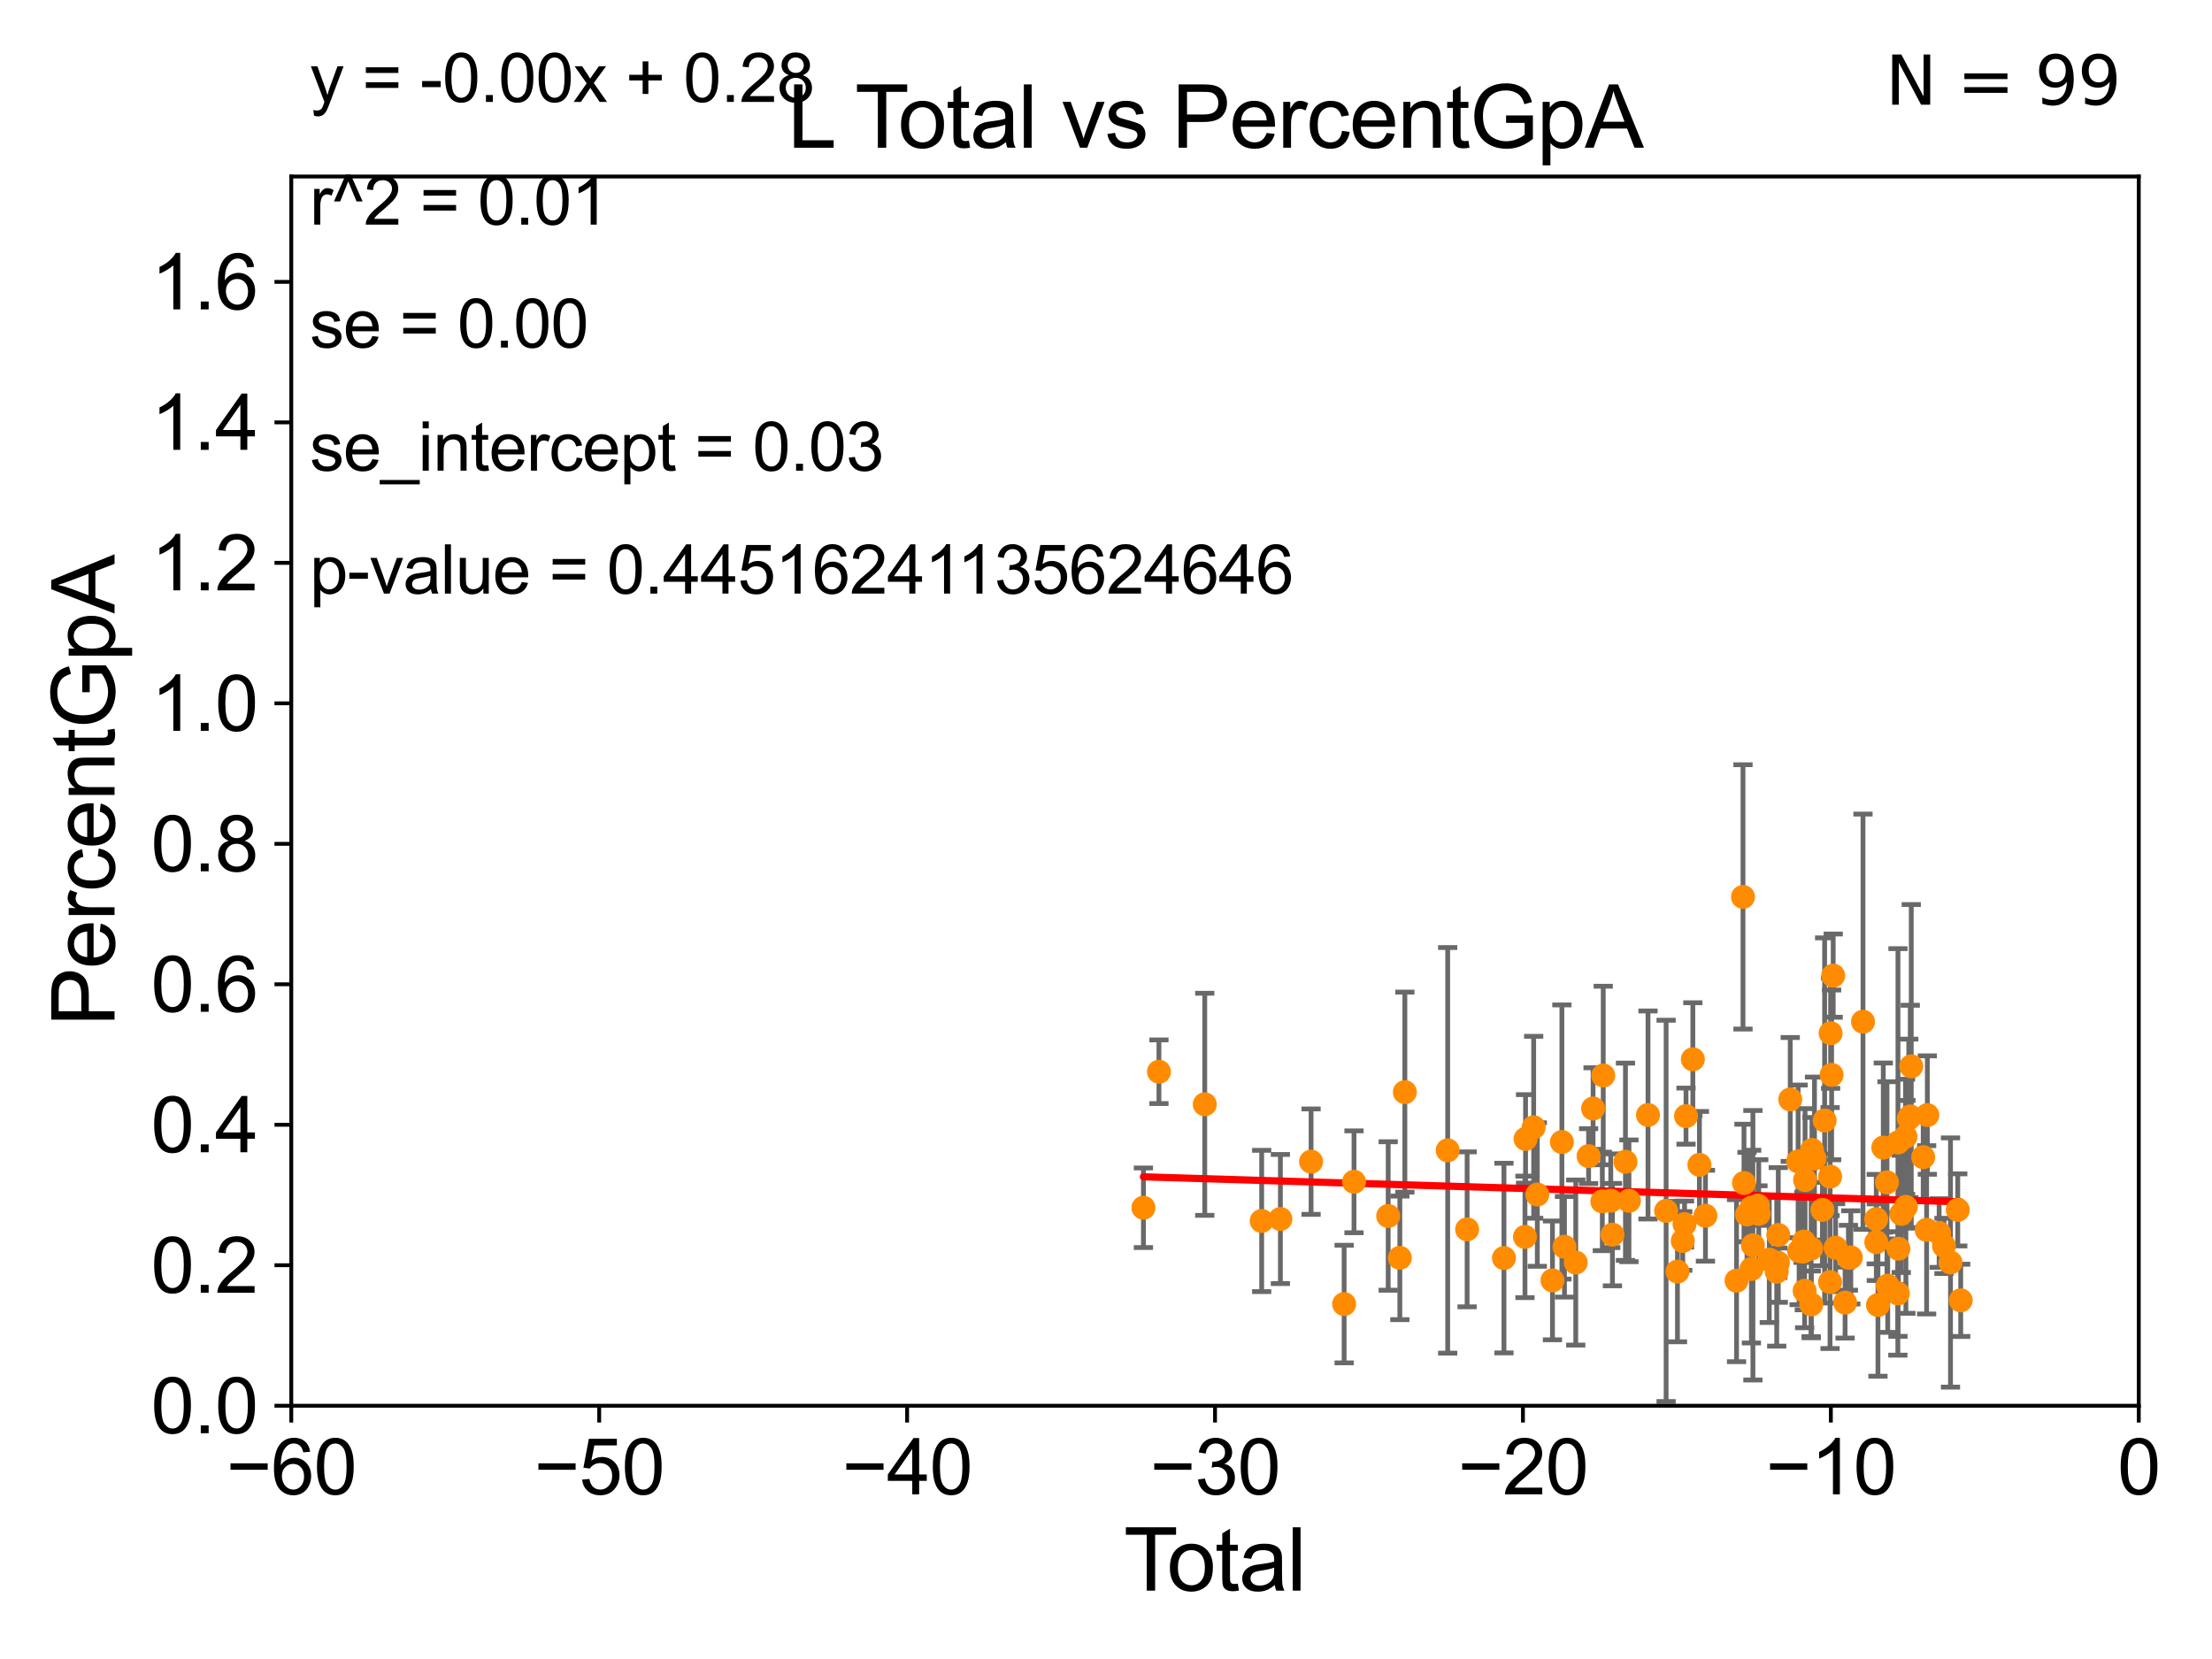 <?xml version="1.0" encoding="utf-8" standalone="no"?>
<!DOCTYPE svg PUBLIC "-//W3C//DTD SVG 1.1//EN"
  "http://www.w3.org/Graphics/SVG/1.1/DTD/svg11.dtd">
<svg xmlns:xlink="http://www.w3.org/1999/xlink" width="460.8pt" height="345.6pt" viewBox="0 0 460.8 345.6" xmlns="http://www.w3.org/2000/svg" version="1.1">
 <defs>
  <style type="text/css">*{stroke-linejoin: round; stroke-linecap: butt}</style>
 </defs>
 <g id="figure_1">
  <g id="patch_1">
   <path d="M 0 345.6 
L 460.8 345.6 
L 460.8 0 
L 0 0 
z
" style="fill: #ffffff"/>
  </g>
  <g id="axes_1">
   <g id="patch_2">
    <path d="M 60.68 292.84 
L 445.545 292.84 
L 445.545 36.775 
L 60.68 36.775 
z
" style="fill: #ffffff"/>
   </g>
   <g id="PathCollection_1">
    <defs>
     <path id="m106f15dbab" d="M 0 1.118 
C 0.297 1.118 0.581 1 0.791 0.791 
C 1 0.581 1.118 0.297 1.118 0 
C 1.118 -0.297 1 -0.581 0.791 -0.791 
C 0.581 -1 0.297 -1.118 0 -1.118 
C -0.297 -1.118 -0.581 -1 -0.791 -0.791 
C -1 -0.581 -1.118 -0.297 -1.118 0 
C -1.118 0.297 -1 0.581 -0.791 0.791 
C -0.581 1 -0.297 1.118 0 1.118 
z
" style="stroke: #ff8c00"/>
    </defs>
    <g clip-path="url(#pf59e818ca1)">
     <use xlink:href="#m106f15dbab" x="372.94" y="229.035" style="fill: #ff8c00; stroke: #ff8c00"/>
     <use xlink:href="#m106f15dbab" x="364.904" y="251.568" style="fill: #ff8c00; stroke: #ff8c00"/>
     <use xlink:href="#m106f15dbab" x="365.163" y="259.41" style="fill: #ff8c00; stroke: #ff8c00"/>
     <use xlink:href="#m106f15dbab" x="364.849" y="264.352" style="fill: #ff8c00; stroke: #ff8c00"/>
     <use xlink:href="#m106f15dbab" x="375.937" y="268.894" style="fill: #ff8c00; stroke: #ff8c00"/>
     <use xlink:href="#m106f15dbab" x="370.451" y="257.264" style="fill: #ff8c00; stroke: #ff8c00"/>
     <use xlink:href="#m106f15dbab" x="375.875" y="259.567" style="fill: #ff8c00; stroke: #ff8c00"/>
     <use xlink:href="#m106f15dbab" x="370.122" y="264.918" style="fill: #ff8c00; stroke: #ff8c00"/>
     <use xlink:href="#m106f15dbab" x="375.77" y="258.632" style="fill: #ff8c00; stroke: #ff8c00"/>
     <use xlink:href="#m106f15dbab" x="363.929" y="252.991" style="fill: #ff8c00; stroke: #ff8c00"/>
     <use xlink:href="#m106f15dbab" x="366.211" y="251.144" style="fill: #ff8c00; stroke: #ff8c00"/>
     <use xlink:href="#m106f15dbab" x="375.629" y="260.73" style="fill: #ff8c00; stroke: #ff8c00"/>
     <use xlink:href="#m106f15dbab" x="368.573" y="262.405" style="fill: #ff8c00; stroke: #ff8c00"/>
     <use xlink:href="#m106f15dbab" x="374.58" y="241.934" style="fill: #ff8c00; stroke: #ff8c00"/>
     <use xlink:href="#m106f15dbab" x="370.358" y="263.043" style="fill: #ff8c00; stroke: #ff8c00"/>
     <use xlink:href="#m106f15dbab" x="374.785" y="260.63" style="fill: #ff8c00; stroke: #ff8c00"/>
     <use xlink:href="#m106f15dbab" x="391.212" y="271.869" style="fill: #ff8c00; stroke: #ff8c00"/>
     <use xlink:href="#m106f15dbab" x="377.296" y="260.105" style="fill: #ff8c00; stroke: #ff8c00"/>
     <use xlink:href="#m106f15dbab" x="395.358" y="269.441" style="fill: #ff8c00; stroke: #ff8c00"/>
     <use xlink:href="#m106f15dbab" x="395.383" y="237.999" style="fill: #ff8c00; stroke: #ff8c00"/>
     <use xlink:href="#m106f15dbab" x="395.471" y="260.133" style="fill: #ff8c00; stroke: #ff8c00"/>
     <use xlink:href="#m106f15dbab" x="396.072" y="252.871" style="fill: #ff8c00; stroke: #ff8c00"/>
     <use xlink:href="#m106f15dbab" x="396.954" y="236.801" style="fill: #ff8c00; stroke: #ff8c00"/>
     <use xlink:href="#m106f15dbab" x="397.03" y="251.415" style="fill: #ff8c00; stroke: #ff8c00"/>
     <use xlink:href="#m106f15dbab" x="397.634" y="232.979" style="fill: #ff8c00; stroke: #ff8c00"/>
     <use xlink:href="#m106f15dbab" x="397.944" y="232.572" style="fill: #ff8c00; stroke: #ff8c00"/>
     <use xlink:href="#m106f15dbab" x="398.149" y="222.136" style="fill: #ff8c00; stroke: #ff8c00"/>
     <use xlink:href="#m106f15dbab" x="400.636" y="241.061" style="fill: #ff8c00; stroke: #ff8c00"/>
     <use xlink:href="#m106f15dbab" x="401.35" y="256.194" style="fill: #ff8c00; stroke: #ff8c00"/>
     <use xlink:href="#m106f15dbab" x="401.501" y="232.291" style="fill: #ff8c00; stroke: #ff8c00"/>
     <use xlink:href="#m106f15dbab" x="403.956" y="256.866" style="fill: #ff8c00; stroke: #ff8c00"/>
     <use xlink:href="#m106f15dbab" x="404.967" y="259.543" style="fill: #ff8c00; stroke: #ff8c00"/>
     <use xlink:href="#m106f15dbab" x="406.326" y="263.003" style="fill: #ff8c00; stroke: #ff8c00"/>
     <use xlink:href="#m106f15dbab" x="407.836" y="252.045" style="fill: #ff8c00; stroke: #ff8c00"/>
     <use xlink:href="#m106f15dbab" x="408.454" y="270.882" style="fill: #ff8c00; stroke: #ff8c00"/>
     <use xlink:href="#m106f15dbab" x="393.249" y="267.823" style="fill: #ff8c00; stroke: #ff8c00"/>
     <use xlink:href="#m106f15dbab" x="376.027" y="245.828" style="fill: #ff8c00; stroke: #ff8c00"/>
     <use xlink:href="#m106f15dbab" x="393.095" y="246.304" style="fill: #ff8c00; stroke: #ff8c00"/>
     <use xlink:href="#m106f15dbab" x="363.304" y="246.435" style="fill: #ff8c00; stroke: #ff8c00"/>
     <use xlink:href="#m106f15dbab" x="377.32" y="271.729" style="fill: #ff8c00; stroke: #ff8c00"/>
     <use xlink:href="#m106f15dbab" x="377.466" y="239.556" style="fill: #ff8c00; stroke: #ff8c00"/>
     <use xlink:href="#m106f15dbab" x="377.993" y="241.343" style="fill: #ff8c00; stroke: #ff8c00"/>
     <use xlink:href="#m106f15dbab" x="379.638" y="252.041" style="fill: #ff8c00; stroke: #ff8c00"/>
     <use xlink:href="#m106f15dbab" x="380.104" y="233.413" style="fill: #ff8c00; stroke: #ff8c00"/>
     <use xlink:href="#m106f15dbab" x="381.229" y="267.078" style="fill: #ff8c00; stroke: #ff8c00"/>
     <use xlink:href="#m106f15dbab" x="381.246" y="245.109" style="fill: #ff8c00; stroke: #ff8c00"/>
     <use xlink:href="#m106f15dbab" x="381.351" y="215.238" style="fill: #ff8c00; stroke: #ff8c00"/>
     <use xlink:href="#m106f15dbab" x="381.56" y="223.915" style="fill: #ff8c00; stroke: #ff8c00"/>
     <use xlink:href="#m106f15dbab" x="381.89" y="203.239" style="fill: #ff8c00; stroke: #ff8c00"/>
     <use xlink:href="#m106f15dbab" x="382.387" y="259.913" style="fill: #ff8c00; stroke: #ff8c00"/>
     <use xlink:href="#m106f15dbab" x="384.363" y="271.352" style="fill: #ff8c00; stroke: #ff8c00"/>
     <use xlink:href="#m106f15dbab" x="385.058" y="262.01" style="fill: #ff8c00; stroke: #ff8c00"/>
     <use xlink:href="#m106f15dbab" x="385.56" y="261.941" style="fill: #ff8c00; stroke: #ff8c00"/>
     <use xlink:href="#m106f15dbab" x="388.096" y="212.841" style="fill: #ff8c00; stroke: #ff8c00"/>
     <use xlink:href="#m106f15dbab" x="390.857" y="253.967" style="fill: #ff8c00; stroke: #ff8c00"/>
     <use xlink:href="#m106f15dbab" x="390.871" y="258.768" style="fill: #ff8c00; stroke: #ff8c00"/>
     <use xlink:href="#m106f15dbab" x="392.322" y="239.066" style="fill: #ff8c00; stroke: #ff8c00"/>
     <use xlink:href="#m106f15dbab" x="363.1" y="186.841" style="fill: #ff8c00; stroke: #ff8c00"/>
     <use xlink:href="#m106f15dbab" x="366.376" y="252.869" style="fill: #ff8c00; stroke: #ff8c00"/>
     <use xlink:href="#m106f15dbab" x="361.752" y="266.783" style="fill: #ff8c00; stroke: #ff8c00"/>
     <use xlink:href="#m106f15dbab" x="333.795" y="250.274" style="fill: #ff8c00; stroke: #ff8c00"/>
     <use xlink:href="#m106f15dbab" x="333.985" y="224.046" style="fill: #ff8c00; stroke: #ff8c00"/>
     <use xlink:href="#m106f15dbab" x="289.185" y="253.312" style="fill: #ff8c00; stroke: #ff8c00"/>
     <use xlink:href="#m106f15dbab" x="313.303" y="262.075" style="fill: #ff8c00; stroke: #ff8c00"/>
     <use xlink:href="#m106f15dbab" x="291.612" y="262.035" style="fill: #ff8c00; stroke: #ff8c00"/>
     <use xlink:href="#m106f15dbab" x="292.657" y="227.51" style="fill: #ff8c00; stroke: #ff8c00"/>
     <use xlink:href="#m106f15dbab" x="335.553" y="250.132" style="fill: #ff8c00; stroke: #ff8c00"/>
     <use xlink:href="#m106f15dbab" x="320.251" y="248.845" style="fill: #ff8c00; stroke: #ff8c00"/>
     <use xlink:href="#m106f15dbab" x="335.901" y="257.195" style="fill: #ff8c00; stroke: #ff8c00"/>
     <use xlink:href="#m106f15dbab" x="319.492" y="234.829" style="fill: #ff8c00; stroke: #ff8c00"/>
     <use xlink:href="#m106f15dbab" x="282.063" y="246.186" style="fill: #ff8c00; stroke: #ff8c00"/>
     <use xlink:href="#m106f15dbab" x="352.647" y="220.673" style="fill: #ff8c00; stroke: #ff8c00"/>
     <use xlink:href="#m106f15dbab" x="351.227" y="232.508" style="fill: #ff8c00; stroke: #ff8c00"/>
     <use xlink:href="#m106f15dbab" x="350.92" y="255" style="fill: #ff8c00; stroke: #ff8c00"/>
     <use xlink:href="#m106f15dbab" x="350.549" y="258.511" style="fill: #ff8c00; stroke: #ff8c00"/>
     <use xlink:href="#m106f15dbab" x="305.627" y="256.094" style="fill: #ff8c00; stroke: #ff8c00"/>
     <use xlink:href="#m106f15dbab" x="317.801" y="237.253" style="fill: #ff8c00; stroke: #ff8c00"/>
     <use xlink:href="#m106f15dbab" x="349.446" y="264.89" style="fill: #ff8c00; stroke: #ff8c00"/>
     <use xlink:href="#m106f15dbab" x="317.68" y="257.665" style="fill: #ff8c00; stroke: #ff8c00"/>
     <use xlink:href="#m106f15dbab" x="347.081" y="252.247" style="fill: #ff8c00; stroke: #ff8c00"/>
     <use xlink:href="#m106f15dbab" x="338.613" y="242.017" style="fill: #ff8c00; stroke: #ff8c00"/>
     <use xlink:href="#m106f15dbab" x="343.309" y="232.272" style="fill: #ff8c00; stroke: #ff8c00"/>
     <use xlink:href="#m106f15dbab" x="301.579" y="239.633" style="fill: #ff8c00; stroke: #ff8c00"/>
     <use xlink:href="#m106f15dbab" x="354.022" y="242.651" style="fill: #ff8c00; stroke: #ff8c00"/>
     <use xlink:href="#m106f15dbab" x="339.341" y="250.151" style="fill: #ff8c00; stroke: #ff8c00"/>
     <use xlink:href="#m106f15dbab" x="325.908" y="259.734" style="fill: #ff8c00; stroke: #ff8c00"/>
     <use xlink:href="#m106f15dbab" x="250.973" y="230.042" style="fill: #ff8c00; stroke: #ff8c00"/>
     <use xlink:href="#m106f15dbab" x="262.83" y="254.347" style="fill: #ff8c00; stroke: #ff8c00"/>
     <use xlink:href="#m106f15dbab" x="355.276" y="253.254" style="fill: #ff8c00; stroke: #ff8c00"/>
     <use xlink:href="#m106f15dbab" x="280.007" y="271.66" style="fill: #ff8c00; stroke: #ff8c00"/>
     <use xlink:href="#m106f15dbab" x="328.259" y="263.007" style="fill: #ff8c00; stroke: #ff8c00"/>
     <use xlink:href="#m106f15dbab" x="330.934" y="240.841" style="fill: #ff8c00; stroke: #ff8c00"/>
     <use xlink:href="#m106f15dbab" x="241.429" y="223.262" style="fill: #ff8c00; stroke: #ff8c00"/>
     <use xlink:href="#m106f15dbab" x="266.731" y="253.941" style="fill: #ff8c00; stroke: #ff8c00"/>
     <use xlink:href="#m106f15dbab" x="331.866" y="230.927" style="fill: #ff8c00; stroke: #ff8c00"/>
     <use xlink:href="#m106f15dbab" x="238.197" y="251.594" style="fill: #ff8c00; stroke: #ff8c00"/>
     <use xlink:href="#m106f15dbab" x="273.121" y="241.991" style="fill: #ff8c00; stroke: #ff8c00"/>
     <use xlink:href="#m106f15dbab" x="323.407" y="266.729" style="fill: #ff8c00; stroke: #ff8c00"/>
     <use xlink:href="#m106f15dbab" x="325.369" y="237.902" style="fill: #ff8c00; stroke: #ff8c00"/>
    </g>
   </g>
   <g id="matplotlib.axis_1">
    <g id="xtick_1">
     <g id="line2d_1">
      <defs>
       <path id="m0b0409e96a" d="M 0 0 
L 0 3.5 
" style="stroke: #000000; stroke-width: 0.8"/>
      </defs>
      <g>
       <use xlink:href="#m0b0409e96a" x="60.68" y="292.84" style="stroke: #000000; stroke-width: 0.8"/>
      </g>
     </g>
     <g id="text_1">
      <!-- −60 -->
      <g transform="translate(47.11 311.293)scale(0.16 -0.16)">
       <defs>
        <path id="ArialMT-2212" d="M 3381 1997 
L 356 1997 
L 356 2522 
L 3381 2522 
L 3381 1997 
z
" transform="scale(0.016)"/>
        <path id="ArialMT-36" d="M 3184 3459 
L 2625 3416 
Q 2550 3747 2413 3897 
Q 2184 4138 1850 4138 
Q 1581 4138 1378 3988 
Q 1113 3794 959 3422 
Q 806 3050 800 2363 
Q 1003 2672 1297 2822 
Q 1591 2972 1913 2972 
Q 2475 2972 2870 2558 
Q 3266 2144 3266 1488 
Q 3266 1056 3080 686 
Q 2894 316 2569 119 
Q 2244 -78 1831 -78 
Q 1128 -78 684 439 
Q 241 956 241 2144 
Q 241 3472 731 4075 
Q 1159 4600 1884 4600 
Q 2425 4600 2770 4297 
Q 3116 3994 3184 3459 
z
M 888 1484 
Q 888 1194 1011 928 
Q 1134 663 1356 523 
Q 1578 384 1822 384 
Q 2178 384 2434 671 
Q 2691 959 2691 1453 
Q 2691 1928 2437 2201 
Q 2184 2475 1800 2475 
Q 1419 2475 1153 2201 
Q 888 1928 888 1484 
z
" transform="scale(0.016)"/>
        <path id="ArialMT-30" d="M 266 2259 
Q 266 3072 433 3567 
Q 600 4063 929 4331 
Q 1259 4600 1759 4600 
Q 2128 4600 2406 4451 
Q 2684 4303 2865 4023 
Q 3047 3744 3150 3342 
Q 3253 2941 3253 2259 
Q 3253 1453 3087 958 
Q 2922 463 2592 192 
Q 2263 -78 1759 -78 
Q 1097 -78 719 397 
Q 266 969 266 2259 
z
M 844 2259 
Q 844 1131 1108 757 
Q 1372 384 1759 384 
Q 2147 384 2411 759 
Q 2675 1134 2675 2259 
Q 2675 3391 2411 3762 
Q 2147 4134 1753 4134 
Q 1366 4134 1134 3806 
Q 844 3388 844 2259 
z
" transform="scale(0.016)"/>
       </defs>
       <use xlink:href="#ArialMT-2212"/>
       <use xlink:href="#ArialMT-36" x="58.398"/>
       <use xlink:href="#ArialMT-30" x="114.014"/>
      </g>
     </g>
    </g>
    <g id="xtick_2">
     <g id="line2d_2">
      <g>
       <use xlink:href="#m0b0409e96a" x="124.824" y="292.84" style="stroke: #000000; stroke-width: 0.8"/>
      </g>
     </g>
     <g id="text_2">
      <!-- −50 -->
      <g transform="translate(111.254 311.293)scale(0.16 -0.16)">
       <defs>
        <path id="ArialMT-35" d="M 266 1200 
L 856 1250 
Q 922 819 1161 601 
Q 1400 384 1738 384 
Q 2144 384 2425 690 
Q 2706 997 2706 1503 
Q 2706 1984 2436 2262 
Q 2166 2541 1728 2541 
Q 1456 2541 1237 2417 
Q 1019 2294 894 2097 
L 366 2166 
L 809 4519 
L 3088 4519 
L 3088 3981 
L 1259 3981 
L 1013 2750 
Q 1425 3038 1878 3038 
Q 2478 3038 2890 2622 
Q 3303 2206 3303 1553 
Q 3303 931 2941 478 
Q 2500 -78 1738 -78 
Q 1113 -78 717 272 
Q 322 622 266 1200 
z
" transform="scale(0.016)"/>
       </defs>
       <use xlink:href="#ArialMT-2212"/>
       <use xlink:href="#ArialMT-35" x="58.398"/>
       <use xlink:href="#ArialMT-30" x="114.014"/>
      </g>
     </g>
    </g>
    <g id="xtick_3">
     <g id="line2d_3">
      <g>
       <use xlink:href="#m0b0409e96a" x="188.968" y="292.84" style="stroke: #000000; stroke-width: 0.8"/>
      </g>
     </g>
     <g id="text_3">
      <!-- −40 -->
      <g transform="translate(175.398 311.293)scale(0.16 -0.16)">
       <defs>
        <path id="ArialMT-34" d="M 2069 0 
L 2069 1097 
L 81 1097 
L 81 1613 
L 2172 4581 
L 2631 4581 
L 2631 1613 
L 3250 1613 
L 3250 1097 
L 2631 1097 
L 2631 0 
L 2069 0 
z
M 2069 1613 
L 2069 3678 
L 634 1613 
L 2069 1613 
z
" transform="scale(0.016)"/>
       </defs>
       <use xlink:href="#ArialMT-2212"/>
       <use xlink:href="#ArialMT-34" x="58.398"/>
       <use xlink:href="#ArialMT-30" x="114.014"/>
      </g>
     </g>
    </g>
    <g id="xtick_4">
     <g id="line2d_4">
      <g>
       <use xlink:href="#m0b0409e96a" x="253.113" y="292.84" style="stroke: #000000; stroke-width: 0.8"/>
      </g>
     </g>
     <g id="text_4">
      <!-- −30 -->
      <g transform="translate(239.542 311.293)scale(0.16 -0.16)">
       <defs>
        <path id="ArialMT-33" d="M 269 1209 
L 831 1284 
Q 928 806 1161 595 
Q 1394 384 1728 384 
Q 2125 384 2398 659 
Q 2672 934 2672 1341 
Q 2672 1728 2419 1979 
Q 2166 2231 1775 2231 
Q 1616 2231 1378 2169 
L 1441 2663 
Q 1497 2656 1531 2656 
Q 1891 2656 2178 2843 
Q 2466 3031 2466 3422 
Q 2466 3731 2256 3934 
Q 2047 4138 1716 4138 
Q 1388 4138 1169 3931 
Q 950 3725 888 3313 
L 325 3413 
Q 428 3978 793 4289 
Q 1159 4600 1703 4600 
Q 2078 4600 2393 4439 
Q 2709 4278 2876 4000 
Q 3044 3722 3044 3409 
Q 3044 3113 2884 2869 
Q 2725 2625 2413 2481 
Q 2819 2388 3044 2092 
Q 3269 1797 3269 1353 
Q 3269 753 2831 336 
Q 2394 -81 1725 -81 
Q 1122 -81 723 278 
Q 325 638 269 1209 
z
" transform="scale(0.016)"/>
       </defs>
       <use xlink:href="#ArialMT-2212"/>
       <use xlink:href="#ArialMT-33" x="58.398"/>
       <use xlink:href="#ArialMT-30" x="114.014"/>
      </g>
     </g>
    </g>
    <g id="xtick_5">
     <g id="line2d_5">
      <g>
       <use xlink:href="#m0b0409e96a" x="317.257" y="292.84" style="stroke: #000000; stroke-width: 0.8"/>
      </g>
     </g>
     <g id="text_5">
      <!-- −20 -->
      <g transform="translate(303.687 311.293)scale(0.16 -0.16)">
       <defs>
        <path id="ArialMT-32" d="M 3222 541 
L 3222 0 
L 194 0 
Q 188 203 259 391 
Q 375 700 629 1000 
Q 884 1300 1366 1694 
Q 2113 2306 2375 2664 
Q 2638 3022 2638 3341 
Q 2638 3675 2398 3904 
Q 2159 4134 1775 4134 
Q 1369 4134 1125 3890 
Q 881 3647 878 3216 
L 300 3275 
Q 359 3922 746 4261 
Q 1134 4600 1788 4600 
Q 2447 4600 2831 4234 
Q 3216 3869 3216 3328 
Q 3216 3053 3103 2787 
Q 2991 2522 2730 2228 
Q 2469 1934 1863 1422 
Q 1356 997 1212 845 
Q 1069 694 975 541 
L 3222 541 
z
" transform="scale(0.016)"/>
       </defs>
       <use xlink:href="#ArialMT-2212"/>
       <use xlink:href="#ArialMT-32" x="58.398"/>
       <use xlink:href="#ArialMT-30" x="114.014"/>
      </g>
     </g>
    </g>
    <g id="xtick_6">
     <g id="line2d_6">
      <g>
       <use xlink:href="#m0b0409e96a" x="381.401" y="292.84" style="stroke: #000000; stroke-width: 0.8"/>
      </g>
     </g>
     <g id="text_6">
      <!-- −10 -->
      <g transform="translate(367.831 311.293)scale(0.16 -0.16)">
       <defs>
        <path id="ArialMT-31" d="M 2384 0 
L 1822 0 
L 1822 3584 
Q 1619 3391 1289 3197 
Q 959 3003 697 2906 
L 697 3450 
Q 1169 3672 1522 3987 
Q 1875 4303 2022 4600 
L 2384 4600 
L 2384 0 
z
" transform="scale(0.016)"/>
       </defs>
       <use xlink:href="#ArialMT-2212"/>
       <use xlink:href="#ArialMT-31" x="58.398"/>
       <use xlink:href="#ArialMT-30" x="114.014"/>
      </g>
     </g>
    </g>
    <g id="xtick_7">
     <g id="line2d_7">
      <g>
       <use xlink:href="#m0b0409e96a" x="445.545" y="292.84" style="stroke: #000000; stroke-width: 0.8"/>
      </g>
     </g>
     <g id="text_7">
      <!-- 0 -->
      <g transform="translate(441.096 311.293)scale(0.16 -0.16)">
       <use xlink:href="#ArialMT-30"/>
      </g>
     </g>
    </g>
    <g id="text_8">
     <!-- Total -->
     <g transform="translate(234.107 331.357)scale(0.18 -0.18)">
      <defs>
       <path id="ArialMT-54" d="M 1659 0 
L 1659 4041 
L 150 4041 
L 150 4581 
L 3781 4581 
L 3781 4041 
L 2266 4041 
L 2266 0 
L 1659 0 
z
" transform="scale(0.016)"/>
       <path id="ArialMT-6f" d="M 213 1659 
Q 213 2581 725 3025 
Q 1153 3394 1769 3394 
Q 2453 3394 2887 2945 
Q 3322 2497 3322 1706 
Q 3322 1066 3130 698 
Q 2938 331 2570 128 
Q 2203 -75 1769 -75 
Q 1072 -75 642 372 
Q 213 819 213 1659 
z
M 791 1659 
Q 791 1022 1069 705 
Q 1347 388 1769 388 
Q 2188 388 2466 706 
Q 2744 1025 2744 1678 
Q 2744 2294 2464 2611 
Q 2184 2928 1769 2928 
Q 1347 2928 1069 2612 
Q 791 2297 791 1659 
z
" transform="scale(0.016)"/>
       <path id="ArialMT-74" d="M 1650 503 
L 1731 6 
Q 1494 -44 1306 -44 
Q 1000 -44 831 53 
Q 663 150 594 308 
Q 525 466 525 972 
L 525 2881 
L 113 2881 
L 113 3319 
L 525 3319 
L 525 4141 
L 1084 4478 
L 1084 3319 
L 1650 3319 
L 1650 2881 
L 1084 2881 
L 1084 941 
Q 1084 700 1114 631 
Q 1144 563 1211 522 
Q 1278 481 1403 481 
Q 1497 481 1650 503 
z
" transform="scale(0.016)"/>
       <path id="ArialMT-61" d="M 2588 409 
Q 2275 144 1986 34 
Q 1697 -75 1366 -75 
Q 819 -75 525 192 
Q 231 459 231 875 
Q 231 1119 342 1320 
Q 453 1522 633 1644 
Q 813 1766 1038 1828 
Q 1203 1872 1538 1913 
Q 2219 1994 2541 2106 
Q 2544 2222 2544 2253 
Q 2544 2597 2384 2738 
Q 2169 2928 1744 2928 
Q 1347 2928 1158 2789 
Q 969 2650 878 2297 
L 328 2372 
Q 403 2725 575 2942 
Q 747 3159 1072 3276 
Q 1397 3394 1825 3394 
Q 2250 3394 2515 3294 
Q 2781 3194 2906 3042 
Q 3031 2891 3081 2659 
Q 3109 2516 3109 2141 
L 3109 1391 
Q 3109 606 3145 398 
Q 3181 191 3288 0 
L 2700 0 
Q 2613 175 2588 409 
z
M 2541 1666 
Q 2234 1541 1622 1453 
Q 1275 1403 1131 1340 
Q 988 1278 909 1158 
Q 831 1038 831 891 
Q 831 666 1001 516 
Q 1172 366 1500 366 
Q 1825 366 2078 508 
Q 2331 650 2450 897 
Q 2541 1088 2541 1459 
L 2541 1666 
z
" transform="scale(0.016)"/>
       <path id="ArialMT-6c" d="M 409 0 
L 409 4581 
L 972 4581 
L 972 0 
L 409 0 
z
" transform="scale(0.016)"/>
      </defs>
      <use xlink:href="#ArialMT-54"/>
      <use xlink:href="#ArialMT-6f" x="49.959"/>
      <use xlink:href="#ArialMT-74" x="105.574"/>
      <use xlink:href="#ArialMT-61" x="133.357"/>
      <use xlink:href="#ArialMT-6c" x="188.973"/>
     </g>
    </g>
   </g>
   <g id="matplotlib.axis_2">
    <g id="ytick_1">
     <g id="line2d_8">
      <defs>
       <path id="m440890f87f" d="M 0 0 
L -3.5 0 
" style="stroke: #000000; stroke-width: 0.8"/>
      </defs>
      <g>
       <use xlink:href="#m440890f87f" x="60.68" y="292.84" style="stroke: #000000; stroke-width: 0.8"/>
      </g>
     </g>
     <g id="text_9">
      <!-- 0.0 -->
      <g transform="translate(31.44 298.566)scale(0.16 -0.16)">
       <defs>
        <path id="ArialMT-2e" d="M 581 0 
L 581 641 
L 1222 641 
L 1222 0 
L 581 0 
z
" transform="scale(0.016)"/>
       </defs>
       <use xlink:href="#ArialMT-30"/>
       <use xlink:href="#ArialMT-2e" x="55.615"/>
       <use xlink:href="#ArialMT-30" x="83.398"/>
      </g>
     </g>
    </g>
    <g id="ytick_2">
     <g id="line2d_9">
      <g>
       <use xlink:href="#m440890f87f" x="60.68" y="263.575" style="stroke: #000000; stroke-width: 0.8"/>
      </g>
     </g>
     <g id="text_10">
      <!-- 0.2 -->
      <g transform="translate(31.44 269.302)scale(0.16 -0.16)">
       <use xlink:href="#ArialMT-30"/>
       <use xlink:href="#ArialMT-2e" x="55.615"/>
       <use xlink:href="#ArialMT-32" x="83.398"/>
      </g>
     </g>
    </g>
    <g id="ytick_3">
     <g id="line2d_10">
      <g>
       <use xlink:href="#m440890f87f" x="60.68" y="234.311" style="stroke: #000000; stroke-width: 0.8"/>
      </g>
     </g>
     <g id="text_11">
      <!-- 0.4 -->
      <g transform="translate(31.44 240.037)scale(0.16 -0.16)">
       <use xlink:href="#ArialMT-30"/>
       <use xlink:href="#ArialMT-2e" x="55.615"/>
       <use xlink:href="#ArialMT-34" x="83.398"/>
      </g>
     </g>
    </g>
    <g id="ytick_4">
     <g id="line2d_11">
      <g>
       <use xlink:href="#m440890f87f" x="60.68" y="205.046" style="stroke: #000000; stroke-width: 0.8"/>
      </g>
     </g>
     <g id="text_12">
      <!-- 0.6 -->
      <g transform="translate(31.44 210.772)scale(0.16 -0.16)">
       <use xlink:href="#ArialMT-30"/>
       <use xlink:href="#ArialMT-2e" x="55.615"/>
       <use xlink:href="#ArialMT-36" x="83.398"/>
      </g>
     </g>
    </g>
    <g id="ytick_5">
     <g id="line2d_12">
      <g>
       <use xlink:href="#m440890f87f" x="60.68" y="175.782" style="stroke: #000000; stroke-width: 0.8"/>
      </g>
     </g>
     <g id="text_13">
      <!-- 0.8 -->
      <g transform="translate(31.44 181.508)scale(0.16 -0.16)">
       <defs>
        <path id="ArialMT-38" d="M 1131 2484 
Q 781 2613 612 2850 
Q 444 3088 444 3419 
Q 444 3919 803 4259 
Q 1163 4600 1759 4600 
Q 2359 4600 2725 4251 
Q 3091 3903 3091 3403 
Q 3091 3084 2923 2848 
Q 2756 2613 2416 2484 
Q 2838 2347 3058 2040 
Q 3278 1734 3278 1309 
Q 3278 722 2862 322 
Q 2447 -78 1769 -78 
Q 1091 -78 675 323 
Q 259 725 259 1325 
Q 259 1772 486 2073 
Q 713 2375 1131 2484 
z
M 1019 3438 
Q 1019 3113 1228 2906 
Q 1438 2700 1772 2700 
Q 2097 2700 2305 2904 
Q 2513 3109 2513 3406 
Q 2513 3716 2298 3927 
Q 2084 4138 1766 4138 
Q 1444 4138 1231 3931 
Q 1019 3725 1019 3438 
z
M 838 1322 
Q 838 1081 952 856 
Q 1066 631 1291 507 
Q 1516 384 1775 384 
Q 2178 384 2440 643 
Q 2703 903 2703 1303 
Q 2703 1709 2433 1975 
Q 2163 2241 1756 2241 
Q 1359 2241 1098 1978 
Q 838 1716 838 1322 
z
" transform="scale(0.016)"/>
       </defs>
       <use xlink:href="#ArialMT-30"/>
       <use xlink:href="#ArialMT-2e" x="55.615"/>
       <use xlink:href="#ArialMT-38" x="83.398"/>
      </g>
     </g>
    </g>
    <g id="ytick_6">
     <g id="line2d_13">
      <g>
       <use xlink:href="#m440890f87f" x="60.68" y="146.517" style="stroke: #000000; stroke-width: 0.8"/>
      </g>
     </g>
     <g id="text_14">
      <!-- 1.0 -->
      <g transform="translate(31.44 152.243)scale(0.16 -0.16)">
       <use xlink:href="#ArialMT-31"/>
       <use xlink:href="#ArialMT-2e" x="55.615"/>
       <use xlink:href="#ArialMT-30" x="83.398"/>
      </g>
     </g>
    </g>
    <g id="ytick_7">
     <g id="line2d_14">
      <g>
       <use xlink:href="#m440890f87f" x="60.68" y="117.252" style="stroke: #000000; stroke-width: 0.8"/>
      </g>
     </g>
     <g id="text_15">
      <!-- 1.2 -->
      <g transform="translate(31.44 122.979)scale(0.16 -0.16)">
       <use xlink:href="#ArialMT-31"/>
       <use xlink:href="#ArialMT-2e" x="55.615"/>
       <use xlink:href="#ArialMT-32" x="83.398"/>
      </g>
     </g>
    </g>
    <g id="ytick_8">
     <g id="line2d_15">
      <g>
       <use xlink:href="#m440890f87f" x="60.68" y="87.988" style="stroke: #000000; stroke-width: 0.8"/>
      </g>
     </g>
     <g id="text_16">
      <!-- 1.4 -->
      <g transform="translate(31.44 93.714)scale(0.16 -0.16)">
       <use xlink:href="#ArialMT-31"/>
       <use xlink:href="#ArialMT-2e" x="55.615"/>
       <use xlink:href="#ArialMT-34" x="83.398"/>
      </g>
     </g>
    </g>
    <g id="ytick_9">
     <g id="line2d_16">
      <g>
       <use xlink:href="#m440890f87f" x="60.68" y="58.723" style="stroke: #000000; stroke-width: 0.8"/>
      </g>
     </g>
     <g id="text_17">
      <!-- 1.6 -->
      <g transform="translate(31.44 64.45)scale(0.16 -0.16)">
       <use xlink:href="#ArialMT-31"/>
       <use xlink:href="#ArialMT-2e" x="55.615"/>
       <use xlink:href="#ArialMT-36" x="83.398"/>
      </g>
     </g>
    </g>
    <g id="text_18">
     <!-- PercentGpA -->
     <g transform="translate(23.863 213.831)rotate(-90)scale(0.18 -0.18)">
      <defs>
       <path id="ArialMT-50" d="M 494 0 
L 494 4581 
L 2222 4581 
Q 2678 4581 2919 4538 
Q 3256 4481 3484 4323 
Q 3713 4166 3852 3881 
Q 3991 3597 3991 3256 
Q 3991 2672 3619 2267 
Q 3247 1863 2275 1863 
L 1100 1863 
L 1100 0 
L 494 0 
z
M 1100 2403 
L 2284 2403 
Q 2872 2403 3119 2622 
Q 3366 2841 3366 3238 
Q 3366 3525 3220 3729 
Q 3075 3934 2838 4000 
Q 2684 4041 2272 4041 
L 1100 4041 
L 1100 2403 
z
" transform="scale(0.016)"/>
       <path id="ArialMT-65" d="M 2694 1069 
L 3275 997 
Q 3138 488 2766 206 
Q 2394 -75 1816 -75 
Q 1088 -75 661 373 
Q 234 822 234 1631 
Q 234 2469 665 2931 
Q 1097 3394 1784 3394 
Q 2450 3394 2872 2941 
Q 3294 2488 3294 1666 
Q 3294 1616 3291 1516 
L 816 1516 
Q 847 969 1125 678 
Q 1403 388 1819 388 
Q 2128 388 2347 550 
Q 2566 713 2694 1069 
z
M 847 1978 
L 2700 1978 
Q 2663 2397 2488 2606 
Q 2219 2931 1791 2931 
Q 1403 2931 1139 2672 
Q 875 2413 847 1978 
z
" transform="scale(0.016)"/>
       <path id="ArialMT-72" d="M 416 0 
L 416 3319 
L 922 3319 
L 922 2816 
Q 1116 3169 1280 3281 
Q 1444 3394 1641 3394 
Q 1925 3394 2219 3213 
L 2025 2691 
Q 1819 2813 1613 2813 
Q 1428 2813 1281 2702 
Q 1134 2591 1072 2394 
Q 978 2094 978 1738 
L 978 0 
L 416 0 
z
" transform="scale(0.016)"/>
       <path id="ArialMT-63" d="M 2588 1216 
L 3141 1144 
Q 3050 572 2676 248 
Q 2303 -75 1759 -75 
Q 1078 -75 664 370 
Q 250 816 250 1647 
Q 250 2184 428 2587 
Q 606 2991 970 3192 
Q 1334 3394 1763 3394 
Q 2303 3394 2647 3120 
Q 2991 2847 3088 2344 
L 2541 2259 
Q 2463 2594 2264 2762 
Q 2066 2931 1784 2931 
Q 1359 2931 1093 2626 
Q 828 2322 828 1663 
Q 828 994 1084 691 
Q 1341 388 1753 388 
Q 2084 388 2306 591 
Q 2528 794 2588 1216 
z
" transform="scale(0.016)"/>
       <path id="ArialMT-6e" d="M 422 0 
L 422 3319 
L 928 3319 
L 928 2847 
Q 1294 3394 1984 3394 
Q 2284 3394 2536 3286 
Q 2788 3178 2913 3003 
Q 3038 2828 3088 2588 
Q 3119 2431 3119 2041 
L 3119 0 
L 2556 0 
L 2556 2019 
Q 2556 2363 2490 2533 
Q 2425 2703 2258 2804 
Q 2091 2906 1866 2906 
Q 1506 2906 1245 2678 
Q 984 2450 984 1813 
L 984 0 
L 422 0 
z
" transform="scale(0.016)"/>
       <path id="ArialMT-47" d="M 2638 1797 
L 2638 2334 
L 4578 2338 
L 4578 638 
Q 4131 281 3656 101 
Q 3181 -78 2681 -78 
Q 2006 -78 1454 211 
Q 903 500 622 1047 
Q 341 1594 341 2269 
Q 341 2938 620 3517 
Q 900 4097 1425 4378 
Q 1950 4659 2634 4659 
Q 3131 4659 3532 4498 
Q 3934 4338 4162 4050 
Q 4391 3763 4509 3300 
L 3963 3150 
Q 3859 3500 3706 3700 
Q 3553 3900 3268 4020 
Q 2984 4141 2638 4141 
Q 2222 4141 1919 4014 
Q 1616 3888 1430 3681 
Q 1244 3475 1141 3228 
Q 966 2803 966 2306 
Q 966 1694 1177 1281 
Q 1388 869 1791 669 
Q 2194 469 2647 469 
Q 3041 469 3416 620 
Q 3791 772 3984 944 
L 3984 1797 
L 2638 1797 
z
" transform="scale(0.016)"/>
       <path id="ArialMT-70" d="M 422 -1272 
L 422 3319 
L 934 3319 
L 934 2888 
Q 1116 3141 1344 3267 
Q 1572 3394 1897 3394 
Q 2322 3394 2647 3175 
Q 2972 2956 3137 2557 
Q 3303 2159 3303 1684 
Q 3303 1175 3120 767 
Q 2938 359 2589 142 
Q 2241 -75 1856 -75 
Q 1575 -75 1351 44 
Q 1128 163 984 344 
L 984 -1272 
L 422 -1272 
z
M 931 1641 
Q 931 1000 1190 694 
Q 1450 388 1819 388 
Q 2194 388 2461 705 
Q 2728 1022 2728 1688 
Q 2728 2322 2467 2637 
Q 2206 2953 1844 2953 
Q 1484 2953 1207 2617 
Q 931 2281 931 1641 
z
" transform="scale(0.016)"/>
       <path id="ArialMT-41" d="M -9 0 
L 1750 4581 
L 2403 4581 
L 4278 0 
L 3588 0 
L 3053 1388 
L 1138 1388 
L 634 0 
L -9 0 
z
M 1313 1881 
L 2866 1881 
L 2388 3150 
Q 2169 3728 2063 4100 
Q 1975 3659 1816 3225 
L 1313 1881 
z
" transform="scale(0.016)"/>
      </defs>
      <use xlink:href="#ArialMT-50"/>
      <use xlink:href="#ArialMT-65" x="66.699"/>
      <use xlink:href="#ArialMT-72" x="122.314"/>
      <use xlink:href="#ArialMT-63" x="155.615"/>
      <use xlink:href="#ArialMT-65" x="205.615"/>
      <use xlink:href="#ArialMT-6e" x="261.23"/>
      <use xlink:href="#ArialMT-74" x="316.846"/>
      <use xlink:href="#ArialMT-47" x="344.629"/>
      <use xlink:href="#ArialMT-70" x="422.412"/>
      <use xlink:href="#ArialMT-41" x="478.027"/>
     </g>
    </g>
   </g>
   <g id="LineCollection_1">
    <path d="M 372.94 241.938 
L 372.94 216.132 
" clip-path="url(#pf59e818ca1)" style="fill: none; stroke: #696969"/>
    <path d="M 364.904 263.519 
L 364.904 239.616 
" clip-path="url(#pf59e818ca1)" style="fill: none; stroke: #696969"/>
    <path d="M 365.163 287.476 
L 365.163 231.343 
" clip-path="url(#pf59e818ca1)" style="fill: none; stroke: #696969"/>
    <path d="M 364.849 279.767 
L 364.849 248.938 
" clip-path="url(#pf59e818ca1)" style="fill: none; stroke: #696969"/>
    <path d="M 375.937 276.59 
L 375.937 261.197 
" clip-path="url(#pf59e818ca1)" style="fill: none; stroke: #696969"/>
    <path d="M 370.451 271.295 
L 370.451 243.234 
" clip-path="url(#pf59e818ca1)" style="fill: none; stroke: #696969"/>
    <path d="M 375.875 272.864 
L 375.875 246.271 
" clip-path="url(#pf59e818ca1)" style="fill: none; stroke: #696969"/>
    <path d="M 370.122 280.424 
L 370.122 249.412 
" clip-path="url(#pf59e818ca1)" style="fill: none; stroke: #696969"/>
    <path d="M 375.77 268.908 
L 375.77 248.356 
" clip-path="url(#pf59e818ca1)" style="fill: none; stroke: #696969"/>
    <path d="M 363.929 265.922 
L 363.929 240.06 
" clip-path="url(#pf59e818ca1)" style="fill: none; stroke: #696969"/>
    <path d="M 366.211 255.268 
L 366.211 247.021 
" clip-path="url(#pf59e818ca1)" style="fill: none; stroke: #696969"/>
    <path d="M 375.629 262.991 
L 375.629 258.468 
" clip-path="url(#pf59e818ca1)" style="fill: none; stroke: #696969"/>
    <path d="M 368.573 275.502 
L 368.573 249.307 
" clip-path="url(#pf59e818ca1)" style="fill: none; stroke: #696969"/>
    <path d="M 374.58 257.835 
L 374.58 226.034 
" clip-path="url(#pf59e818ca1)" style="fill: none; stroke: #696969"/>
    <path d="M 370.358 266.095 
L 370.358 259.991 
" clip-path="url(#pf59e818ca1)" style="fill: none; stroke: #696969"/>
    <path d="M 374.785 271.792 
L 374.785 249.468 
" clip-path="url(#pf59e818ca1)" style="fill: none; stroke: #696969"/>
    <path d="M 391.212 286.693 
L 391.212 257.045 
" clip-path="url(#pf59e818ca1)" style="fill: none; stroke: #696969"/>
    <path d="M 377.296 278.441 
L 377.296 241.768 
" clip-path="url(#pf59e818ca1)" style="fill: none; stroke: #696969"/>
    <path d="M 395.358 282.303 
L 395.358 256.578 
" clip-path="url(#pf59e818ca1)" style="fill: none; stroke: #696969"/>
    <path d="M 395.383 278.378 
L 395.383 197.62 
" clip-path="url(#pf59e818ca1)" style="fill: none; stroke: #696969"/>
    <path d="M 395.471 267.566 
L 395.471 252.699 
" clip-path="url(#pf59e818ca1)" style="fill: none; stroke: #696969"/>
    <path d="M 396.072 265.075 
L 396.072 240.667 
" clip-path="url(#pf59e818ca1)" style="fill: none; stroke: #696969"/>
    <path d="M 396.954 248.777 
L 396.954 224.825 
" clip-path="url(#pf59e818ca1)" style="fill: none; stroke: #696969"/>
    <path d="M 397.03 273.587 
L 397.03 229.244 
" clip-path="url(#pf59e818ca1)" style="fill: none; stroke: #696969"/>
    <path d="M 397.634 249.483 
L 397.634 216.475 
" clip-path="url(#pf59e818ca1)" style="fill: none; stroke: #696969"/>
    <path d="M 397.944 255.734 
L 397.944 209.411 
" clip-path="url(#pf59e818ca1)" style="fill: none; stroke: #696969"/>
    <path d="M 398.149 255.839 
L 398.149 188.433 
" clip-path="url(#pf59e818ca1)" style="fill: none; stroke: #696969"/>
    <path d="M 400.636 250.273 
L 400.636 231.849 
" clip-path="url(#pf59e818ca1)" style="fill: none; stroke: #696969"/>
    <path d="M 401.35 273.723 
L 401.35 238.666 
" clip-path="url(#pf59e818ca1)" style="fill: none; stroke: #696969"/>
    <path d="M 401.501 244.625 
L 401.501 219.956 
" clip-path="url(#pf59e818ca1)" style="fill: none; stroke: #696969"/>
    <path d="M 403.956 264.014 
L 403.956 249.719 
" clip-path="url(#pf59e818ca1)" style="fill: none; stroke: #696969"/>
    <path d="M 404.967 265.293 
L 404.967 253.793 
" clip-path="url(#pf59e818ca1)" style="fill: none; stroke: #696969"/>
    <path d="M 406.326 288.965 
L 406.326 237.042 
" clip-path="url(#pf59e818ca1)" style="fill: none; stroke: #696969"/>
    <path d="M 407.836 259.556 
L 407.836 244.534 
" clip-path="url(#pf59e818ca1)" style="fill: none; stroke: #696969"/>
    <path d="M 408.454 278.408 
L 408.454 263.356 
" clip-path="url(#pf59e818ca1)" style="fill: none; stroke: #696969"/>
    <path d="M 393.249 277.554 
L 393.249 258.093 
" clip-path="url(#pf59e818ca1)" style="fill: none; stroke: #696969"/>
    <path d="M 376.027 260.704 
L 376.027 230.953 
" clip-path="url(#pf59e818ca1)" style="fill: none; stroke: #696969"/>
    <path d="M 393.095 267.265 
L 393.095 225.344 
" clip-path="url(#pf59e818ca1)" style="fill: none; stroke: #696969"/>
    <path d="M 363.304 258.675 
L 363.304 234.195 
" clip-path="url(#pf59e818ca1)" style="fill: none; stroke: #696969"/>
    <path d="M 377.32 278.679 
L 377.32 264.778 
" clip-path="url(#pf59e818ca1)" style="fill: none; stroke: #696969"/>
    <path d="M 377.466 246.322 
L 377.466 232.79 
" clip-path="url(#pf59e818ca1)" style="fill: none; stroke: #696969"/>
    <path d="M 377.993 258.314 
L 377.993 224.371 
" clip-path="url(#pf59e818ca1)" style="fill: none; stroke: #696969"/>
    <path d="M 379.638 263.68 
L 379.638 240.402 
" clip-path="url(#pf59e818ca1)" style="fill: none; stroke: #696969"/>
    <path d="M 380.104 271.451 
L 380.104 195.376 
" clip-path="url(#pf59e818ca1)" style="fill: none; stroke: #696969"/>
    <path d="M 381.229 280.924 
L 381.229 253.232 
" clip-path="url(#pf59e818ca1)" style="fill: none; stroke: #696969"/>
    <path d="M 381.246 259.484 
L 381.246 230.733 
" clip-path="url(#pf59e818ca1)" style="fill: none; stroke: #696969"/>
    <path d="M 381.351 226.716 
L 381.351 203.759 
" clip-path="url(#pf59e818ca1)" style="fill: none; stroke: #696969"/>
    <path d="M 381.56 241.594 
L 381.56 206.236 
" clip-path="url(#pf59e818ca1)" style="fill: none; stroke: #696969"/>
    <path d="M 381.89 211.906 
L 381.89 194.572 
" clip-path="url(#pf59e818ca1)" style="fill: none; stroke: #696969"/>
    <path d="M 382.387 269.073 
L 382.387 250.753 
" clip-path="url(#pf59e818ca1)" style="fill: none; stroke: #696969"/>
    <path d="M 384.363 278.743 
L 384.363 263.961 
" clip-path="url(#pf59e818ca1)" style="fill: none; stroke: #696969"/>
    <path d="M 385.058 268.767 
L 385.058 255.254 
" clip-path="url(#pf59e818ca1)" style="fill: none; stroke: #696969"/>
    <path d="M 385.56 271.65 
L 385.56 252.231 
" clip-path="url(#pf59e818ca1)" style="fill: none; stroke: #696969"/>
    <path d="M 388.096 256.096 
L 388.096 169.585 
" clip-path="url(#pf59e818ca1)" style="fill: none; stroke: #696969"/>
    <path d="M 390.857 263.286 
L 390.857 244.648 
" clip-path="url(#pf59e818ca1)" style="fill: none; stroke: #696969"/>
    <path d="M 390.871 266.75 
L 390.871 250.785 
" clip-path="url(#pf59e818ca1)" style="fill: none; stroke: #696969"/>
    <path d="M 392.322 256.69 
L 392.322 221.441 
" clip-path="url(#pf59e818ca1)" style="fill: none; stroke: #696969"/>
    <path d="M 363.1 214.373 
L 363.1 159.309 
" clip-path="url(#pf59e818ca1)" style="fill: none; stroke: #696969"/>
    <path d="M 366.376 264.144 
L 366.376 241.594 
" clip-path="url(#pf59e818ca1)" style="fill: none; stroke: #696969"/>
    <path d="M 361.752 283.664 
L 361.752 249.903 
" clip-path="url(#pf59e818ca1)" style="fill: none; stroke: #696969"/>
    <path d="M 333.795 260.531 
L 333.795 240.018 
" clip-path="url(#pf59e818ca1)" style="fill: none; stroke: #696969"/>
    <path d="M 333.985 242.642 
L 333.985 205.45 
" clip-path="url(#pf59e818ca1)" style="fill: none; stroke: #696969"/>
    <path d="M 289.185 268.777 
L 289.185 237.846 
" clip-path="url(#pf59e818ca1)" style="fill: none; stroke: #696969"/>
    <path d="M 313.303 281.829 
L 313.303 242.322 
" clip-path="url(#pf59e818ca1)" style="fill: none; stroke: #696969"/>
    <path d="M 291.612 274.907 
L 291.612 249.164 
" clip-path="url(#pf59e818ca1)" style="fill: none; stroke: #696969"/>
    <path d="M 292.657 248.347 
L 292.657 206.673 
" clip-path="url(#pf59e818ca1)" style="fill: none; stroke: #696969"/>
    <path d="M 335.553 259.893 
L 335.553 240.37 
" clip-path="url(#pf59e818ca1)" style="fill: none; stroke: #696969"/>
    <path d="M 320.251 263.794 
L 320.251 233.897 
" clip-path="url(#pf59e818ca1)" style="fill: none; stroke: #696969"/>
    <path d="M 335.901 267.856 
L 335.901 246.534 
" clip-path="url(#pf59e818ca1)" style="fill: none; stroke: #696969"/>
    <path d="M 319.492 253.778 
L 319.492 215.881 
" clip-path="url(#pf59e818ca1)" style="fill: none; stroke: #696969"/>
    <path d="M 282.063 256.798 
L 282.063 235.575 
" clip-path="url(#pf59e818ca1)" style="fill: none; stroke: #696969"/>
    <path d="M 352.647 232.452 
L 352.647 208.893 
" clip-path="url(#pf59e818ca1)" style="fill: none; stroke: #696969"/>
    <path d="M 351.227 238.349 
L 351.227 226.668 
" clip-path="url(#pf59e818ca1)" style="fill: none; stroke: #696969"/>
    <path d="M 350.92 259.798 
L 350.92 250.201 
" clip-path="url(#pf59e818ca1)" style="fill: none; stroke: #696969"/>
    <path d="M 350.549 264.631 
L 350.549 252.392 
" clip-path="url(#pf59e818ca1)" style="fill: none; stroke: #696969"/>
    <path d="M 305.627 272.236 
L 305.627 239.952 
" clip-path="url(#pf59e818ca1)" style="fill: none; stroke: #696969"/>
    <path d="M 317.801 246.469 
L 317.801 228.036 
" clip-path="url(#pf59e818ca1)" style="fill: none; stroke: #696969"/>
    <path d="M 349.446 279.519 
L 349.446 250.26 
" clip-path="url(#pf59e818ca1)" style="fill: none; stroke: #696969"/>
    <path d="M 317.68 270.321 
L 317.68 245.01 
" clip-path="url(#pf59e818ca1)" style="fill: none; stroke: #696969"/>
    <path d="M 347.081 291.961 
L 347.081 212.534 
" clip-path="url(#pf59e818ca1)" style="fill: none; stroke: #696969"/>
    <path d="M 338.613 262.567 
L 338.613 221.468 
" clip-path="url(#pf59e818ca1)" style="fill: none; stroke: #696969"/>
    <path d="M 343.309 253.941 
L 343.309 210.602 
" clip-path="url(#pf59e818ca1)" style="fill: none; stroke: #696969"/>
    <path d="M 301.579 281.882 
L 301.579 197.385 
" clip-path="url(#pf59e818ca1)" style="fill: none; stroke: #696969"/>
    <path d="M 354.022 253.762 
L 354.022 231.54 
" clip-path="url(#pf59e818ca1)" style="fill: none; stroke: #696969"/>
    <path d="M 339.341 262.829 
L 339.341 237.474 
" clip-path="url(#pf59e818ca1)" style="fill: none; stroke: #696969"/>
    <path d="M 325.908 270.211 
L 325.908 249.257 
" clip-path="url(#pf59e818ca1)" style="fill: none; stroke: #696969"/>
    <path d="M 250.973 253.172 
L 250.973 206.911 
" clip-path="url(#pf59e818ca1)" style="fill: none; stroke: #696969"/>
    <path d="M 262.83 269.064 
L 262.83 239.631 
" clip-path="url(#pf59e818ca1)" style="fill: none; stroke: #696969"/>
    <path d="M 355.276 262.723 
L 355.276 243.784 
" clip-path="url(#pf59e818ca1)" style="fill: none; stroke: #696969"/>
    <path d="M 280.007 283.912 
L 280.007 259.408 
" clip-path="url(#pf59e818ca1)" style="fill: none; stroke: #696969"/>
    <path d="M 328.259 280.203 
L 328.259 245.812 
" clip-path="url(#pf59e818ca1)" style="fill: none; stroke: #696969"/>
    <path d="M 330.934 246.554 
L 330.934 235.127 
" clip-path="url(#pf59e818ca1)" style="fill: none; stroke: #696969"/>
    <path d="M 241.429 229.891 
L 241.429 216.634 
" clip-path="url(#pf59e818ca1)" style="fill: none; stroke: #696969"/>
    <path d="M 266.731 267.385 
L 266.731 240.497 
" clip-path="url(#pf59e818ca1)" style="fill: none; stroke: #696969"/>
    <path d="M 331.866 239.419 
L 331.866 222.436 
" clip-path="url(#pf59e818ca1)" style="fill: none; stroke: #696969"/>
    <path d="M 238.197 259.884 
L 238.197 243.305 
" clip-path="url(#pf59e818ca1)" style="fill: none; stroke: #696969"/>
    <path d="M 273.121 252.974 
L 273.121 231.008 
" clip-path="url(#pf59e818ca1)" style="fill: none; stroke: #696969"/>
    <path d="M 323.407 279.104 
L 323.407 254.354 
" clip-path="url(#pf59e818ca1)" style="fill: none; stroke: #696969"/>
    <path d="M 325.369 266.457 
L 325.369 209.348 
" clip-path="url(#pf59e818ca1)" style="fill: none; stroke: #696969"/>
   </g>
   <g id="line2d_17">
    <defs>
     <path id="m002cc2b963" d="M 2 0 
L -2 -0 
" style="stroke: #696969"/>
    </defs>
    <g clip-path="url(#pf59e818ca1)">
     <use xlink:href="#m002cc2b963" x="372.94" y="241.938" style="fill: #696969; stroke: #696969"/>
     <use xlink:href="#m002cc2b963" x="364.904" y="263.519" style="fill: #696969; stroke: #696969"/>
     <use xlink:href="#m002cc2b963" x="365.163" y="287.476" style="fill: #696969; stroke: #696969"/>
     <use xlink:href="#m002cc2b963" x="364.849" y="279.767" style="fill: #696969; stroke: #696969"/>
     <use xlink:href="#m002cc2b963" x="375.937" y="276.59" style="fill: #696969; stroke: #696969"/>
     <use xlink:href="#m002cc2b963" x="370.451" y="271.295" style="fill: #696969; stroke: #696969"/>
     <use xlink:href="#m002cc2b963" x="375.875" y="272.864" style="fill: #696969; stroke: #696969"/>
     <use xlink:href="#m002cc2b963" x="370.122" y="280.424" style="fill: #696969; stroke: #696969"/>
     <use xlink:href="#m002cc2b963" x="375.77" y="268.908" style="fill: #696969; stroke: #696969"/>
     <use xlink:href="#m002cc2b963" x="363.929" y="265.922" style="fill: #696969; stroke: #696969"/>
     <use xlink:href="#m002cc2b963" x="366.211" y="255.268" style="fill: #696969; stroke: #696969"/>
     <use xlink:href="#m002cc2b963" x="375.629" y="262.991" style="fill: #696969; stroke: #696969"/>
     <use xlink:href="#m002cc2b963" x="368.573" y="275.502" style="fill: #696969; stroke: #696969"/>
     <use xlink:href="#m002cc2b963" x="374.58" y="257.835" style="fill: #696969; stroke: #696969"/>
     <use xlink:href="#m002cc2b963" x="370.358" y="266.095" style="fill: #696969; stroke: #696969"/>
     <use xlink:href="#m002cc2b963" x="374.785" y="271.792" style="fill: #696969; stroke: #696969"/>
     <use xlink:href="#m002cc2b963" x="391.212" y="286.693" style="fill: #696969; stroke: #696969"/>
     <use xlink:href="#m002cc2b963" x="377.296" y="278.441" style="fill: #696969; stroke: #696969"/>
     <use xlink:href="#m002cc2b963" x="395.358" y="282.303" style="fill: #696969; stroke: #696969"/>
     <use xlink:href="#m002cc2b963" x="395.383" y="278.378" style="fill: #696969; stroke: #696969"/>
     <use xlink:href="#m002cc2b963" x="395.471" y="267.566" style="fill: #696969; stroke: #696969"/>
     <use xlink:href="#m002cc2b963" x="396.072" y="265.075" style="fill: #696969; stroke: #696969"/>
     <use xlink:href="#m002cc2b963" x="396.954" y="248.777" style="fill: #696969; stroke: #696969"/>
     <use xlink:href="#m002cc2b963" x="397.03" y="273.587" style="fill: #696969; stroke: #696969"/>
     <use xlink:href="#m002cc2b963" x="397.634" y="249.483" style="fill: #696969; stroke: #696969"/>
     <use xlink:href="#m002cc2b963" x="397.944" y="255.734" style="fill: #696969; stroke: #696969"/>
     <use xlink:href="#m002cc2b963" x="398.149" y="255.839" style="fill: #696969; stroke: #696969"/>
     <use xlink:href="#m002cc2b963" x="400.636" y="250.273" style="fill: #696969; stroke: #696969"/>
     <use xlink:href="#m002cc2b963" x="401.35" y="273.723" style="fill: #696969; stroke: #696969"/>
     <use xlink:href="#m002cc2b963" x="401.501" y="244.625" style="fill: #696969; stroke: #696969"/>
     <use xlink:href="#m002cc2b963" x="403.956" y="264.014" style="fill: #696969; stroke: #696969"/>
     <use xlink:href="#m002cc2b963" x="404.967" y="265.293" style="fill: #696969; stroke: #696969"/>
     <use xlink:href="#m002cc2b963" x="406.326" y="288.965" style="fill: #696969; stroke: #696969"/>
     <use xlink:href="#m002cc2b963" x="407.836" y="259.556" style="fill: #696969; stroke: #696969"/>
     <use xlink:href="#m002cc2b963" x="408.454" y="278.408" style="fill: #696969; stroke: #696969"/>
     <use xlink:href="#m002cc2b963" x="393.249" y="277.554" style="fill: #696969; stroke: #696969"/>
     <use xlink:href="#m002cc2b963" x="376.027" y="260.704" style="fill: #696969; stroke: #696969"/>
     <use xlink:href="#m002cc2b963" x="393.095" y="267.265" style="fill: #696969; stroke: #696969"/>
     <use xlink:href="#m002cc2b963" x="363.304" y="258.675" style="fill: #696969; stroke: #696969"/>
     <use xlink:href="#m002cc2b963" x="377.32" y="278.679" style="fill: #696969; stroke: #696969"/>
     <use xlink:href="#m002cc2b963" x="377.466" y="246.322" style="fill: #696969; stroke: #696969"/>
     <use xlink:href="#m002cc2b963" x="377.993" y="258.314" style="fill: #696969; stroke: #696969"/>
     <use xlink:href="#m002cc2b963" x="379.638" y="263.68" style="fill: #696969; stroke: #696969"/>
     <use xlink:href="#m002cc2b963" x="380.104" y="271.451" style="fill: #696969; stroke: #696969"/>
     <use xlink:href="#m002cc2b963" x="381.229" y="280.924" style="fill: #696969; stroke: #696969"/>
     <use xlink:href="#m002cc2b963" x="381.246" y="259.484" style="fill: #696969; stroke: #696969"/>
     <use xlink:href="#m002cc2b963" x="381.351" y="226.716" style="fill: #696969; stroke: #696969"/>
     <use xlink:href="#m002cc2b963" x="381.56" y="241.594" style="fill: #696969; stroke: #696969"/>
     <use xlink:href="#m002cc2b963" x="381.89" y="211.906" style="fill: #696969; stroke: #696969"/>
     <use xlink:href="#m002cc2b963" x="382.387" y="269.073" style="fill: #696969; stroke: #696969"/>
     <use xlink:href="#m002cc2b963" x="384.363" y="278.743" style="fill: #696969; stroke: #696969"/>
     <use xlink:href="#m002cc2b963" x="385.058" y="268.767" style="fill: #696969; stroke: #696969"/>
     <use xlink:href="#m002cc2b963" x="385.56" y="271.65" style="fill: #696969; stroke: #696969"/>
     <use xlink:href="#m002cc2b963" x="388.096" y="256.096" style="fill: #696969; stroke: #696969"/>
     <use xlink:href="#m002cc2b963" x="390.857" y="263.286" style="fill: #696969; stroke: #696969"/>
     <use xlink:href="#m002cc2b963" x="390.871" y="266.75" style="fill: #696969; stroke: #696969"/>
     <use xlink:href="#m002cc2b963" x="392.322" y="256.69" style="fill: #696969; stroke: #696969"/>
     <use xlink:href="#m002cc2b963" x="363.1" y="214.373" style="fill: #696969; stroke: #696969"/>
     <use xlink:href="#m002cc2b963" x="366.376" y="264.144" style="fill: #696969; stroke: #696969"/>
     <use xlink:href="#m002cc2b963" x="361.752" y="283.664" style="fill: #696969; stroke: #696969"/>
     <use xlink:href="#m002cc2b963" x="333.795" y="260.531" style="fill: #696969; stroke: #696969"/>
     <use xlink:href="#m002cc2b963" x="333.985" y="242.642" style="fill: #696969; stroke: #696969"/>
     <use xlink:href="#m002cc2b963" x="289.185" y="268.777" style="fill: #696969; stroke: #696969"/>
     <use xlink:href="#m002cc2b963" x="313.303" y="281.829" style="fill: #696969; stroke: #696969"/>
     <use xlink:href="#m002cc2b963" x="291.612" y="274.907" style="fill: #696969; stroke: #696969"/>
     <use xlink:href="#m002cc2b963" x="292.657" y="248.347" style="fill: #696969; stroke: #696969"/>
     <use xlink:href="#m002cc2b963" x="335.553" y="259.893" style="fill: #696969; stroke: #696969"/>
     <use xlink:href="#m002cc2b963" x="320.251" y="263.794" style="fill: #696969; stroke: #696969"/>
     <use xlink:href="#m002cc2b963" x="335.901" y="267.856" style="fill: #696969; stroke: #696969"/>
     <use xlink:href="#m002cc2b963" x="319.492" y="253.778" style="fill: #696969; stroke: #696969"/>
     <use xlink:href="#m002cc2b963" x="282.063" y="256.798" style="fill: #696969; stroke: #696969"/>
     <use xlink:href="#m002cc2b963" x="352.647" y="232.452" style="fill: #696969; stroke: #696969"/>
     <use xlink:href="#m002cc2b963" x="351.227" y="238.349" style="fill: #696969; stroke: #696969"/>
     <use xlink:href="#m002cc2b963" x="350.92" y="259.798" style="fill: #696969; stroke: #696969"/>
     <use xlink:href="#m002cc2b963" x="350.549" y="264.631" style="fill: #696969; stroke: #696969"/>
     <use xlink:href="#m002cc2b963" x="305.627" y="272.236" style="fill: #696969; stroke: #696969"/>
     <use xlink:href="#m002cc2b963" x="317.801" y="246.469" style="fill: #696969; stroke: #696969"/>
     <use xlink:href="#m002cc2b963" x="349.446" y="279.519" style="fill: #696969; stroke: #696969"/>
     <use xlink:href="#m002cc2b963" x="317.68" y="270.321" style="fill: #696969; stroke: #696969"/>
     <use xlink:href="#m002cc2b963" x="347.081" y="291.961" style="fill: #696969; stroke: #696969"/>
     <use xlink:href="#m002cc2b963" x="338.613" y="262.567" style="fill: #696969; stroke: #696969"/>
     <use xlink:href="#m002cc2b963" x="343.309" y="253.941" style="fill: #696969; stroke: #696969"/>
     <use xlink:href="#m002cc2b963" x="301.579" y="281.882" style="fill: #696969; stroke: #696969"/>
     <use xlink:href="#m002cc2b963" x="354.022" y="253.762" style="fill: #696969; stroke: #696969"/>
     <use xlink:href="#m002cc2b963" x="339.341" y="262.829" style="fill: #696969; stroke: #696969"/>
     <use xlink:href="#m002cc2b963" x="325.908" y="270.211" style="fill: #696969; stroke: #696969"/>
     <use xlink:href="#m002cc2b963" x="250.973" y="253.172" style="fill: #696969; stroke: #696969"/>
     <use xlink:href="#m002cc2b963" x="262.83" y="269.064" style="fill: #696969; stroke: #696969"/>
     <use xlink:href="#m002cc2b963" x="355.276" y="262.723" style="fill: #696969; stroke: #696969"/>
     <use xlink:href="#m002cc2b963" x="280.007" y="283.912" style="fill: #696969; stroke: #696969"/>
     <use xlink:href="#m002cc2b963" x="328.259" y="280.203" style="fill: #696969; stroke: #696969"/>
     <use xlink:href="#m002cc2b963" x="330.934" y="246.554" style="fill: #696969; stroke: #696969"/>
     <use xlink:href="#m002cc2b963" x="241.429" y="229.891" style="fill: #696969; stroke: #696969"/>
     <use xlink:href="#m002cc2b963" x="266.731" y="267.385" style="fill: #696969; stroke: #696969"/>
     <use xlink:href="#m002cc2b963" x="331.866" y="239.419" style="fill: #696969; stroke: #696969"/>
     <use xlink:href="#m002cc2b963" x="238.197" y="259.884" style="fill: #696969; stroke: #696969"/>
     <use xlink:href="#m002cc2b963" x="273.121" y="252.974" style="fill: #696969; stroke: #696969"/>
     <use xlink:href="#m002cc2b963" x="323.407" y="279.104" style="fill: #696969; stroke: #696969"/>
     <use xlink:href="#m002cc2b963" x="325.369" y="266.457" style="fill: #696969; stroke: #696969"/>
    </g>
   </g>
   <g id="line2d_18">
    <g clip-path="url(#pf59e818ca1)">
     <use xlink:href="#m002cc2b963" x="372.94" y="216.132" style="fill: #696969; stroke: #696969"/>
     <use xlink:href="#m002cc2b963" x="364.904" y="239.616" style="fill: #696969; stroke: #696969"/>
     <use xlink:href="#m002cc2b963" x="365.163" y="231.343" style="fill: #696969; stroke: #696969"/>
     <use xlink:href="#m002cc2b963" x="364.849" y="248.938" style="fill: #696969; stroke: #696969"/>
     <use xlink:href="#m002cc2b963" x="375.937" y="261.197" style="fill: #696969; stroke: #696969"/>
     <use xlink:href="#m002cc2b963" x="370.451" y="243.234" style="fill: #696969; stroke: #696969"/>
     <use xlink:href="#m002cc2b963" x="375.875" y="246.271" style="fill: #696969; stroke: #696969"/>
     <use xlink:href="#m002cc2b963" x="370.122" y="249.412" style="fill: #696969; stroke: #696969"/>
     <use xlink:href="#m002cc2b963" x="375.77" y="248.356" style="fill: #696969; stroke: #696969"/>
     <use xlink:href="#m002cc2b963" x="363.929" y="240.06" style="fill: #696969; stroke: #696969"/>
     <use xlink:href="#m002cc2b963" x="366.211" y="247.021" style="fill: #696969; stroke: #696969"/>
     <use xlink:href="#m002cc2b963" x="375.629" y="258.468" style="fill: #696969; stroke: #696969"/>
     <use xlink:href="#m002cc2b963" x="368.573" y="249.307" style="fill: #696969; stroke: #696969"/>
     <use xlink:href="#m002cc2b963" x="374.58" y="226.034" style="fill: #696969; stroke: #696969"/>
     <use xlink:href="#m002cc2b963" x="370.358" y="259.991" style="fill: #696969; stroke: #696969"/>
     <use xlink:href="#m002cc2b963" x="374.785" y="249.468" style="fill: #696969; stroke: #696969"/>
     <use xlink:href="#m002cc2b963" x="391.212" y="257.045" style="fill: #696969; stroke: #696969"/>
     <use xlink:href="#m002cc2b963" x="377.296" y="241.768" style="fill: #696969; stroke: #696969"/>
     <use xlink:href="#m002cc2b963" x="395.358" y="256.578" style="fill: #696969; stroke: #696969"/>
     <use xlink:href="#m002cc2b963" x="395.383" y="197.62" style="fill: #696969; stroke: #696969"/>
     <use xlink:href="#m002cc2b963" x="395.471" y="252.699" style="fill: #696969; stroke: #696969"/>
     <use xlink:href="#m002cc2b963" x="396.072" y="240.667" style="fill: #696969; stroke: #696969"/>
     <use xlink:href="#m002cc2b963" x="396.954" y="224.825" style="fill: #696969; stroke: #696969"/>
     <use xlink:href="#m002cc2b963" x="397.03" y="229.244" style="fill: #696969; stroke: #696969"/>
     <use xlink:href="#m002cc2b963" x="397.634" y="216.475" style="fill: #696969; stroke: #696969"/>
     <use xlink:href="#m002cc2b963" x="397.944" y="209.411" style="fill: #696969; stroke: #696969"/>
     <use xlink:href="#m002cc2b963" x="398.149" y="188.433" style="fill: #696969; stroke: #696969"/>
     <use xlink:href="#m002cc2b963" x="400.636" y="231.849" style="fill: #696969; stroke: #696969"/>
     <use xlink:href="#m002cc2b963" x="401.35" y="238.666" style="fill: #696969; stroke: #696969"/>
     <use xlink:href="#m002cc2b963" x="401.501" y="219.956" style="fill: #696969; stroke: #696969"/>
     <use xlink:href="#m002cc2b963" x="403.956" y="249.719" style="fill: #696969; stroke: #696969"/>
     <use xlink:href="#m002cc2b963" x="404.967" y="253.793" style="fill: #696969; stroke: #696969"/>
     <use xlink:href="#m002cc2b963" x="406.326" y="237.042" style="fill: #696969; stroke: #696969"/>
     <use xlink:href="#m002cc2b963" x="407.836" y="244.534" style="fill: #696969; stroke: #696969"/>
     <use xlink:href="#m002cc2b963" x="408.454" y="263.356" style="fill: #696969; stroke: #696969"/>
     <use xlink:href="#m002cc2b963" x="393.249" y="258.093" style="fill: #696969; stroke: #696969"/>
     <use xlink:href="#m002cc2b963" x="376.027" y="230.953" style="fill: #696969; stroke: #696969"/>
     <use xlink:href="#m002cc2b963" x="393.095" y="225.344" style="fill: #696969; stroke: #696969"/>
     <use xlink:href="#m002cc2b963" x="363.304" y="234.195" style="fill: #696969; stroke: #696969"/>
     <use xlink:href="#m002cc2b963" x="377.32" y="264.778" style="fill: #696969; stroke: #696969"/>
     <use xlink:href="#m002cc2b963" x="377.466" y="232.79" style="fill: #696969; stroke: #696969"/>
     <use xlink:href="#m002cc2b963" x="377.993" y="224.371" style="fill: #696969; stroke: #696969"/>
     <use xlink:href="#m002cc2b963" x="379.638" y="240.402" style="fill: #696969; stroke: #696969"/>
     <use xlink:href="#m002cc2b963" x="380.104" y="195.376" style="fill: #696969; stroke: #696969"/>
     <use xlink:href="#m002cc2b963" x="381.229" y="253.232" style="fill: #696969; stroke: #696969"/>
     <use xlink:href="#m002cc2b963" x="381.246" y="230.733" style="fill: #696969; stroke: #696969"/>
     <use xlink:href="#m002cc2b963" x="381.351" y="203.759" style="fill: #696969; stroke: #696969"/>
     <use xlink:href="#m002cc2b963" x="381.56" y="206.236" style="fill: #696969; stroke: #696969"/>
     <use xlink:href="#m002cc2b963" x="381.89" y="194.572" style="fill: #696969; stroke: #696969"/>
     <use xlink:href="#m002cc2b963" x="382.387" y="250.753" style="fill: #696969; stroke: #696969"/>
     <use xlink:href="#m002cc2b963" x="384.363" y="263.961" style="fill: #696969; stroke: #696969"/>
     <use xlink:href="#m002cc2b963" x="385.058" y="255.254" style="fill: #696969; stroke: #696969"/>
     <use xlink:href="#m002cc2b963" x="385.56" y="252.231" style="fill: #696969; stroke: #696969"/>
     <use xlink:href="#m002cc2b963" x="388.096" y="169.585" style="fill: #696969; stroke: #696969"/>
     <use xlink:href="#m002cc2b963" x="390.857" y="244.648" style="fill: #696969; stroke: #696969"/>
     <use xlink:href="#m002cc2b963" x="390.871" y="250.785" style="fill: #696969; stroke: #696969"/>
     <use xlink:href="#m002cc2b963" x="392.322" y="221.441" style="fill: #696969; stroke: #696969"/>
     <use xlink:href="#m002cc2b963" x="363.1" y="159.309" style="fill: #696969; stroke: #696969"/>
     <use xlink:href="#m002cc2b963" x="366.376" y="241.594" style="fill: #696969; stroke: #696969"/>
     <use xlink:href="#m002cc2b963" x="361.752" y="249.903" style="fill: #696969; stroke: #696969"/>
     <use xlink:href="#m002cc2b963" x="333.795" y="240.018" style="fill: #696969; stroke: #696969"/>
     <use xlink:href="#m002cc2b963" x="333.985" y="205.45" style="fill: #696969; stroke: #696969"/>
     <use xlink:href="#m002cc2b963" x="289.185" y="237.846" style="fill: #696969; stroke: #696969"/>
     <use xlink:href="#m002cc2b963" x="313.303" y="242.322" style="fill: #696969; stroke: #696969"/>
     <use xlink:href="#m002cc2b963" x="291.612" y="249.164" style="fill: #696969; stroke: #696969"/>
     <use xlink:href="#m002cc2b963" x="292.657" y="206.673" style="fill: #696969; stroke: #696969"/>
     <use xlink:href="#m002cc2b963" x="335.553" y="240.37" style="fill: #696969; stroke: #696969"/>
     <use xlink:href="#m002cc2b963" x="320.251" y="233.897" style="fill: #696969; stroke: #696969"/>
     <use xlink:href="#m002cc2b963" x="335.901" y="246.534" style="fill: #696969; stroke: #696969"/>
     <use xlink:href="#m002cc2b963" x="319.492" y="215.881" style="fill: #696969; stroke: #696969"/>
     <use xlink:href="#m002cc2b963" x="282.063" y="235.575" style="fill: #696969; stroke: #696969"/>
     <use xlink:href="#m002cc2b963" x="352.647" y="208.893" style="fill: #696969; stroke: #696969"/>
     <use xlink:href="#m002cc2b963" x="351.227" y="226.668" style="fill: #696969; stroke: #696969"/>
     <use xlink:href="#m002cc2b963" x="350.92" y="250.201" style="fill: #696969; stroke: #696969"/>
     <use xlink:href="#m002cc2b963" x="350.549" y="252.392" style="fill: #696969; stroke: #696969"/>
     <use xlink:href="#m002cc2b963" x="305.627" y="239.952" style="fill: #696969; stroke: #696969"/>
     <use xlink:href="#m002cc2b963" x="317.801" y="228.036" style="fill: #696969; stroke: #696969"/>
     <use xlink:href="#m002cc2b963" x="349.446" y="250.26" style="fill: #696969; stroke: #696969"/>
     <use xlink:href="#m002cc2b963" x="317.68" y="245.01" style="fill: #696969; stroke: #696969"/>
     <use xlink:href="#m002cc2b963" x="347.081" y="212.534" style="fill: #696969; stroke: #696969"/>
     <use xlink:href="#m002cc2b963" x="338.613" y="221.468" style="fill: #696969; stroke: #696969"/>
     <use xlink:href="#m002cc2b963" x="343.309" y="210.602" style="fill: #696969; stroke: #696969"/>
     <use xlink:href="#m002cc2b963" x="301.579" y="197.385" style="fill: #696969; stroke: #696969"/>
     <use xlink:href="#m002cc2b963" x="354.022" y="231.54" style="fill: #696969; stroke: #696969"/>
     <use xlink:href="#m002cc2b963" x="339.341" y="237.474" style="fill: #696969; stroke: #696969"/>
     <use xlink:href="#m002cc2b963" x="325.908" y="249.257" style="fill: #696969; stroke: #696969"/>
     <use xlink:href="#m002cc2b963" x="250.973" y="206.911" style="fill: #696969; stroke: #696969"/>
     <use xlink:href="#m002cc2b963" x="262.83" y="239.631" style="fill: #696969; stroke: #696969"/>
     <use xlink:href="#m002cc2b963" x="355.276" y="243.784" style="fill: #696969; stroke: #696969"/>
     <use xlink:href="#m002cc2b963" x="280.007" y="259.408" style="fill: #696969; stroke: #696969"/>
     <use xlink:href="#m002cc2b963" x="328.259" y="245.812" style="fill: #696969; stroke: #696969"/>
     <use xlink:href="#m002cc2b963" x="330.934" y="235.127" style="fill: #696969; stroke: #696969"/>
     <use xlink:href="#m002cc2b963" x="241.429" y="216.634" style="fill: #696969; stroke: #696969"/>
     <use xlink:href="#m002cc2b963" x="266.731" y="240.497" style="fill: #696969; stroke: #696969"/>
     <use xlink:href="#m002cc2b963" x="331.866" y="222.436" style="fill: #696969; stroke: #696969"/>
     <use xlink:href="#m002cc2b963" x="238.197" y="243.305" style="fill: #696969; stroke: #696969"/>
     <use xlink:href="#m002cc2b963" x="273.121" y="231.008" style="fill: #696969; stroke: #696969"/>
     <use xlink:href="#m002cc2b963" x="323.407" y="254.354" style="fill: #696969; stroke: #696969"/>
     <use xlink:href="#m002cc2b963" x="325.369" y="209.348" style="fill: #696969; stroke: #696969"/>
    </g>
   </g>
   <g id="line2d_19">
    <path d="M 372.94 249.276 
L 364.904 249.03 
L 365.163 249.038 
L 364.849 249.028 
L 375.937 249.368 
L 370.451 249.2 
L 375.875 249.366 
L 370.122 249.19 
L 375.77 249.363 
L 363.929 249 
L 366.211 249.07 
L 375.629 249.359 
L 368.573 249.142 
L 374.58 249.326 
L 370.358 249.197 
L 374.785 249.333 
L 391.212 249.836 
L 377.296 249.41 
L 395.358 249.963 
L 395.383 249.963 
L 395.471 249.966 
L 396.072 249.985 
L 396.954 250.012 
L 397.03 250.014 
L 397.634 250.032 
L 397.944 250.042 
L 398.149 250.048 
L 400.636 250.124 
L 401.35 250.146 
L 401.501 250.151 
L 403.956 250.226 
L 404.967 250.257 
L 406.326 250.299 
L 407.836 250.345 
L 408.454 250.364 
L 393.249 249.898 
L 376.027 249.371 
L 393.095 249.893 
L 363.304 248.981 
L 377.32 249.41 
L 377.466 249.415 
L 377.993 249.431 
L 379.638 249.481 
L 380.104 249.496 
L 381.229 249.53 
L 381.246 249.531 
L 381.351 249.534 
L 381.56 249.54 
L 381.89 249.55 
L 382.387 249.565 
L 384.363 249.626 
L 385.058 249.647 
L 385.56 249.663 
L 388.096 249.74 
L 390.857 249.825 
L 390.871 249.825 
L 392.322 249.87 
L 363.1 248.975 
L 366.376 249.075 
L 361.752 248.934 
L 333.795 248.077 
L 333.985 248.083 
L 289.185 246.711 
L 313.303 247.45 
L 291.612 246.785 
L 292.657 246.817 
L 335.553 248.131 
L 320.251 247.663 
L 335.901 248.142 
L 319.492 247.639 
L 282.063 246.493 
L 352.647 248.655 
L 351.227 248.611 
L 350.92 248.602 
L 350.549 248.59 
L 305.627 247.215 
L 317.801 247.588 
L 349.446 248.557 
L 317.68 247.584 
L 347.081 248.484 
L 338.613 248.225 
L 343.309 248.369 
L 301.579 247.091 
L 354.022 248.697 
L 339.341 248.247 
L 325.908 247.836 
L 250.973 245.541 
L 262.83 245.904 
L 355.276 248.735 
L 280.007 246.43 
L 328.259 247.908 
L 330.934 247.99 
L 241.429 245.249 
L 266.731 246.023 
L 331.866 248.018 
L 238.197 245.15 
L 273.121 246.219 
L 323.407 247.759 
L 325.369 247.819 
" clip-path="url(#pf59e818ca1)" style="fill: none; stroke: #ff0000; stroke-width: 1.5; stroke-linecap: square"/>
   </g>
   <g id="line2d_20">
    <defs>
     <path id="madbfe93d0d" d="M 0 2 
C 0.53 2 1.039 1.789 1.414 1.414 
C 1.789 1.039 2 0.53 2 0 
C 2 -0.53 1.789 -1.039 1.414 -1.414 
C 1.039 -1.789 0.53 -2 0 -2 
C -0.53 -2 -1.039 -1.789 -1.414 -1.414 
C -1.789 -1.039 -2 -0.53 -2 0 
C -2 0.53 -1.789 1.039 -1.414 1.414 
C -1.039 1.789 -0.53 2 0 2 
z
" style="stroke: #ff8c00"/>
    </defs>
    <g clip-path="url(#pf59e818ca1)">
     <use xlink:href="#madbfe93d0d" x="372.94" y="229.035" style="fill: #ff8c00; stroke: #ff8c00"/>
     <use xlink:href="#madbfe93d0d" x="364.904" y="251.568" style="fill: #ff8c00; stroke: #ff8c00"/>
     <use xlink:href="#madbfe93d0d" x="365.163" y="259.41" style="fill: #ff8c00; stroke: #ff8c00"/>
     <use xlink:href="#madbfe93d0d" x="364.849" y="264.352" style="fill: #ff8c00; stroke: #ff8c00"/>
     <use xlink:href="#madbfe93d0d" x="375.937" y="268.894" style="fill: #ff8c00; stroke: #ff8c00"/>
     <use xlink:href="#madbfe93d0d" x="370.451" y="257.264" style="fill: #ff8c00; stroke: #ff8c00"/>
     <use xlink:href="#madbfe93d0d" x="375.875" y="259.567" style="fill: #ff8c00; stroke: #ff8c00"/>
     <use xlink:href="#madbfe93d0d" x="370.122" y="264.918" style="fill: #ff8c00; stroke: #ff8c00"/>
     <use xlink:href="#madbfe93d0d" x="375.77" y="258.632" style="fill: #ff8c00; stroke: #ff8c00"/>
     <use xlink:href="#madbfe93d0d" x="363.929" y="252.991" style="fill: #ff8c00; stroke: #ff8c00"/>
     <use xlink:href="#madbfe93d0d" x="366.211" y="251.144" style="fill: #ff8c00; stroke: #ff8c00"/>
     <use xlink:href="#madbfe93d0d" x="375.629" y="260.73" style="fill: #ff8c00; stroke: #ff8c00"/>
     <use xlink:href="#madbfe93d0d" x="368.573" y="262.405" style="fill: #ff8c00; stroke: #ff8c00"/>
     <use xlink:href="#madbfe93d0d" x="374.58" y="241.934" style="fill: #ff8c00; stroke: #ff8c00"/>
     <use xlink:href="#madbfe93d0d" x="370.358" y="263.043" style="fill: #ff8c00; stroke: #ff8c00"/>
     <use xlink:href="#madbfe93d0d" x="374.785" y="260.63" style="fill: #ff8c00; stroke: #ff8c00"/>
     <use xlink:href="#madbfe93d0d" x="391.212" y="271.869" style="fill: #ff8c00; stroke: #ff8c00"/>
     <use xlink:href="#madbfe93d0d" x="377.296" y="260.105" style="fill: #ff8c00; stroke: #ff8c00"/>
     <use xlink:href="#madbfe93d0d" x="395.358" y="269.441" style="fill: #ff8c00; stroke: #ff8c00"/>
     <use xlink:href="#madbfe93d0d" x="395.383" y="237.999" style="fill: #ff8c00; stroke: #ff8c00"/>
     <use xlink:href="#madbfe93d0d" x="395.471" y="260.133" style="fill: #ff8c00; stroke: #ff8c00"/>
     <use xlink:href="#madbfe93d0d" x="396.072" y="252.871" style="fill: #ff8c00; stroke: #ff8c00"/>
     <use xlink:href="#madbfe93d0d" x="396.954" y="236.801" style="fill: #ff8c00; stroke: #ff8c00"/>
     <use xlink:href="#madbfe93d0d" x="397.03" y="251.415" style="fill: #ff8c00; stroke: #ff8c00"/>
     <use xlink:href="#madbfe93d0d" x="397.634" y="232.979" style="fill: #ff8c00; stroke: #ff8c00"/>
     <use xlink:href="#madbfe93d0d" x="397.944" y="232.572" style="fill: #ff8c00; stroke: #ff8c00"/>
     <use xlink:href="#madbfe93d0d" x="398.149" y="222.136" style="fill: #ff8c00; stroke: #ff8c00"/>
     <use xlink:href="#madbfe93d0d" x="400.636" y="241.061" style="fill: #ff8c00; stroke: #ff8c00"/>
     <use xlink:href="#madbfe93d0d" x="401.35" y="256.194" style="fill: #ff8c00; stroke: #ff8c00"/>
     <use xlink:href="#madbfe93d0d" x="401.501" y="232.291" style="fill: #ff8c00; stroke: #ff8c00"/>
     <use xlink:href="#madbfe93d0d" x="403.956" y="256.866" style="fill: #ff8c00; stroke: #ff8c00"/>
     <use xlink:href="#madbfe93d0d" x="404.967" y="259.543" style="fill: #ff8c00; stroke: #ff8c00"/>
     <use xlink:href="#madbfe93d0d" x="406.326" y="263.003" style="fill: #ff8c00; stroke: #ff8c00"/>
     <use xlink:href="#madbfe93d0d" x="407.836" y="252.045" style="fill: #ff8c00; stroke: #ff8c00"/>
     <use xlink:href="#madbfe93d0d" x="408.454" y="270.882" style="fill: #ff8c00; stroke: #ff8c00"/>
     <use xlink:href="#madbfe93d0d" x="393.249" y="267.823" style="fill: #ff8c00; stroke: #ff8c00"/>
     <use xlink:href="#madbfe93d0d" x="376.027" y="245.828" style="fill: #ff8c00; stroke: #ff8c00"/>
     <use xlink:href="#madbfe93d0d" x="393.095" y="246.304" style="fill: #ff8c00; stroke: #ff8c00"/>
     <use xlink:href="#madbfe93d0d" x="363.304" y="246.435" style="fill: #ff8c00; stroke: #ff8c00"/>
     <use xlink:href="#madbfe93d0d" x="377.32" y="271.729" style="fill: #ff8c00; stroke: #ff8c00"/>
     <use xlink:href="#madbfe93d0d" x="377.466" y="239.556" style="fill: #ff8c00; stroke: #ff8c00"/>
     <use xlink:href="#madbfe93d0d" x="377.993" y="241.343" style="fill: #ff8c00; stroke: #ff8c00"/>
     <use xlink:href="#madbfe93d0d" x="379.638" y="252.041" style="fill: #ff8c00; stroke: #ff8c00"/>
     <use xlink:href="#madbfe93d0d" x="380.104" y="233.413" style="fill: #ff8c00; stroke: #ff8c00"/>
     <use xlink:href="#madbfe93d0d" x="381.229" y="267.078" style="fill: #ff8c00; stroke: #ff8c00"/>
     <use xlink:href="#madbfe93d0d" x="381.246" y="245.109" style="fill: #ff8c00; stroke: #ff8c00"/>
     <use xlink:href="#madbfe93d0d" x="381.351" y="215.238" style="fill: #ff8c00; stroke: #ff8c00"/>
     <use xlink:href="#madbfe93d0d" x="381.56" y="223.915" style="fill: #ff8c00; stroke: #ff8c00"/>
     <use xlink:href="#madbfe93d0d" x="381.89" y="203.239" style="fill: #ff8c00; stroke: #ff8c00"/>
     <use xlink:href="#madbfe93d0d" x="382.387" y="259.913" style="fill: #ff8c00; stroke: #ff8c00"/>
     <use xlink:href="#madbfe93d0d" x="384.363" y="271.352" style="fill: #ff8c00; stroke: #ff8c00"/>
     <use xlink:href="#madbfe93d0d" x="385.058" y="262.01" style="fill: #ff8c00; stroke: #ff8c00"/>
     <use xlink:href="#madbfe93d0d" x="385.56" y="261.941" style="fill: #ff8c00; stroke: #ff8c00"/>
     <use xlink:href="#madbfe93d0d" x="388.096" y="212.841" style="fill: #ff8c00; stroke: #ff8c00"/>
     <use xlink:href="#madbfe93d0d" x="390.857" y="253.967" style="fill: #ff8c00; stroke: #ff8c00"/>
     <use xlink:href="#madbfe93d0d" x="390.871" y="258.768" style="fill: #ff8c00; stroke: #ff8c00"/>
     <use xlink:href="#madbfe93d0d" x="392.322" y="239.066" style="fill: #ff8c00; stroke: #ff8c00"/>
     <use xlink:href="#madbfe93d0d" x="363.1" y="186.841" style="fill: #ff8c00; stroke: #ff8c00"/>
     <use xlink:href="#madbfe93d0d" x="366.376" y="252.869" style="fill: #ff8c00; stroke: #ff8c00"/>
     <use xlink:href="#madbfe93d0d" x="361.752" y="266.783" style="fill: #ff8c00; stroke: #ff8c00"/>
     <use xlink:href="#madbfe93d0d" x="333.795" y="250.274" style="fill: #ff8c00; stroke: #ff8c00"/>
     <use xlink:href="#madbfe93d0d" x="333.985" y="224.046" style="fill: #ff8c00; stroke: #ff8c00"/>
     <use xlink:href="#madbfe93d0d" x="289.185" y="253.312" style="fill: #ff8c00; stroke: #ff8c00"/>
     <use xlink:href="#madbfe93d0d" x="313.303" y="262.075" style="fill: #ff8c00; stroke: #ff8c00"/>
     <use xlink:href="#madbfe93d0d" x="291.612" y="262.035" style="fill: #ff8c00; stroke: #ff8c00"/>
     <use xlink:href="#madbfe93d0d" x="292.657" y="227.51" style="fill: #ff8c00; stroke: #ff8c00"/>
     <use xlink:href="#madbfe93d0d" x="335.553" y="250.132" style="fill: #ff8c00; stroke: #ff8c00"/>
     <use xlink:href="#madbfe93d0d" x="320.251" y="248.845" style="fill: #ff8c00; stroke: #ff8c00"/>
     <use xlink:href="#madbfe93d0d" x="335.901" y="257.195" style="fill: #ff8c00; stroke: #ff8c00"/>
     <use xlink:href="#madbfe93d0d" x="319.492" y="234.829" style="fill: #ff8c00; stroke: #ff8c00"/>
     <use xlink:href="#madbfe93d0d" x="282.063" y="246.186" style="fill: #ff8c00; stroke: #ff8c00"/>
     <use xlink:href="#madbfe93d0d" x="352.647" y="220.673" style="fill: #ff8c00; stroke: #ff8c00"/>
     <use xlink:href="#madbfe93d0d" x="351.227" y="232.508" style="fill: #ff8c00; stroke: #ff8c00"/>
     <use xlink:href="#madbfe93d0d" x="350.92" y="255" style="fill: #ff8c00; stroke: #ff8c00"/>
     <use xlink:href="#madbfe93d0d" x="350.549" y="258.511" style="fill: #ff8c00; stroke: #ff8c00"/>
     <use xlink:href="#madbfe93d0d" x="305.627" y="256.094" style="fill: #ff8c00; stroke: #ff8c00"/>
     <use xlink:href="#madbfe93d0d" x="317.801" y="237.253" style="fill: #ff8c00; stroke: #ff8c00"/>
     <use xlink:href="#madbfe93d0d" x="349.446" y="264.89" style="fill: #ff8c00; stroke: #ff8c00"/>
     <use xlink:href="#madbfe93d0d" x="317.68" y="257.665" style="fill: #ff8c00; stroke: #ff8c00"/>
     <use xlink:href="#madbfe93d0d" x="347.081" y="252.247" style="fill: #ff8c00; stroke: #ff8c00"/>
     <use xlink:href="#madbfe93d0d" x="338.613" y="242.017" style="fill: #ff8c00; stroke: #ff8c00"/>
     <use xlink:href="#madbfe93d0d" x="343.309" y="232.272" style="fill: #ff8c00; stroke: #ff8c00"/>
     <use xlink:href="#madbfe93d0d" x="301.579" y="239.633" style="fill: #ff8c00; stroke: #ff8c00"/>
     <use xlink:href="#madbfe93d0d" x="354.022" y="242.651" style="fill: #ff8c00; stroke: #ff8c00"/>
     <use xlink:href="#madbfe93d0d" x="339.341" y="250.151" style="fill: #ff8c00; stroke: #ff8c00"/>
     <use xlink:href="#madbfe93d0d" x="325.908" y="259.734" style="fill: #ff8c00; stroke: #ff8c00"/>
     <use xlink:href="#madbfe93d0d" x="250.973" y="230.042" style="fill: #ff8c00; stroke: #ff8c00"/>
     <use xlink:href="#madbfe93d0d" x="262.83" y="254.347" style="fill: #ff8c00; stroke: #ff8c00"/>
     <use xlink:href="#madbfe93d0d" x="355.276" y="253.254" style="fill: #ff8c00; stroke: #ff8c00"/>
     <use xlink:href="#madbfe93d0d" x="280.007" y="271.66" style="fill: #ff8c00; stroke: #ff8c00"/>
     <use xlink:href="#madbfe93d0d" x="328.259" y="263.007" style="fill: #ff8c00; stroke: #ff8c00"/>
     <use xlink:href="#madbfe93d0d" x="330.934" y="240.841" style="fill: #ff8c00; stroke: #ff8c00"/>
     <use xlink:href="#madbfe93d0d" x="241.429" y="223.262" style="fill: #ff8c00; stroke: #ff8c00"/>
     <use xlink:href="#madbfe93d0d" x="266.731" y="253.941" style="fill: #ff8c00; stroke: #ff8c00"/>
     <use xlink:href="#madbfe93d0d" x="331.866" y="230.927" style="fill: #ff8c00; stroke: #ff8c00"/>
     <use xlink:href="#madbfe93d0d" x="238.197" y="251.594" style="fill: #ff8c00; stroke: #ff8c00"/>
     <use xlink:href="#madbfe93d0d" x="273.121" y="241.991" style="fill: #ff8c00; stroke: #ff8c00"/>
     <use xlink:href="#madbfe93d0d" x="323.407" y="266.729" style="fill: #ff8c00; stroke: #ff8c00"/>
     <use xlink:href="#madbfe93d0d" x="325.369" y="237.902" style="fill: #ff8c00; stroke: #ff8c00"/>
    </g>
   </g>
   <g id="patch_3">
    <path d="M 60.68 292.84 
L 60.68 36.775 
" style="fill: none; stroke: #000000; stroke-width: 0.8; stroke-linejoin: miter; stroke-linecap: square"/>
   </g>
   <g id="patch_4">
    <path d="M 445.545 292.84 
L 445.545 36.775 
" style="fill: none; stroke: #000000; stroke-width: 0.8; stroke-linejoin: miter; stroke-linecap: square"/>
   </g>
   <g id="patch_5">
    <path d="M 60.68 292.84 
L 445.545 292.84 
" style="fill: none; stroke: #000000; stroke-width: 0.8; stroke-linejoin: miter; stroke-linecap: square"/>
   </g>
   <g id="patch_6">
    <path d="M 60.68 36.775 
L 445.545 36.775 
" style="fill: none; stroke: #000000; stroke-width: 0.8; stroke-linejoin: miter; stroke-linecap: square"/>
   </g>
   <g id="text_19">
    <!-- N = 99 -->
    <g transform="translate(392.777 21.806)scale(0.14 -0.14)">
     <defs>
      <path id="DejaVuSans-4e" d="M 628 4666 
L 1478 4666 
L 3547 763 
L 3547 4666 
L 4159 4666 
L 4159 0 
L 3309 0 
L 1241 3903 
L 1241 0 
L 628 0 
L 628 4666 
z
" transform="scale(0.016)"/>
      <path id="DejaVuSans-20" transform="scale(0.016)"/>
      <path id="DejaVuSans-3d" d="M 678 2906 
L 4684 2906 
L 4684 2381 
L 678 2381 
L 678 2906 
z
M 678 1631 
L 4684 1631 
L 4684 1100 
L 678 1100 
L 678 1631 
z
" transform="scale(0.016)"/>
      <path id="DejaVuSans-39" d="M 703 97 
L 703 672 
Q 941 559 1184 500 
Q 1428 441 1663 441 
Q 2288 441 2617 861 
Q 2947 1281 2994 2138 
Q 2813 1869 2534 1725 
Q 2256 1581 1919 1581 
Q 1219 1581 811 2004 
Q 403 2428 403 3163 
Q 403 3881 828 4315 
Q 1253 4750 1959 4750 
Q 2769 4750 3195 4129 
Q 3622 3509 3622 2328 
Q 3622 1225 3098 567 
Q 2575 -91 1691 -91 
Q 1453 -91 1209 -44 
Q 966 3 703 97 
z
M 1959 2075 
Q 2384 2075 2632 2365 
Q 2881 2656 2881 3163 
Q 2881 3666 2632 3958 
Q 2384 4250 1959 4250 
Q 1534 4250 1286 3958 
Q 1038 3666 1038 3163 
Q 1038 2656 1286 2365 
Q 1534 2075 1959 2075 
z
" transform="scale(0.016)"/>
     </defs>
     <use xlink:href="#DejaVuSans-4e"/>
     <use xlink:href="#DejaVuSans-20" x="74.805"/>
     <use xlink:href="#DejaVuSans-3d" x="106.592"/>
     <use xlink:href="#DejaVuSans-20" x="190.381"/>
     <use xlink:href="#DejaVuSans-39" x="222.168"/>
     <use xlink:href="#DejaVuSans-39" x="285.791"/>
    </g>
   </g>
   <g id="text_20">
    <!-- r^2 = 0.01 -->
    <g transform="translate(64.529 46.796)scale(0.14 -0.14)">
     <defs>
      <path id="ArialMT-5e" d="M 747 2156 
L 169 2156 
L 1272 4659 
L 1725 4659 
L 2834 2156 
L 2269 2156 
L 1497 4022 
L 747 2156 
z
" transform="scale(0.016)"/>
      <path id="ArialMT-20" transform="scale(0.016)"/>
      <path id="ArialMT-3d" d="M 3381 2694 
L 356 2694 
L 356 3219 
L 3381 3219 
L 3381 2694 
z
M 3381 1303 
L 356 1303 
L 356 1828 
L 3381 1828 
L 3381 1303 
z
" transform="scale(0.016)"/>
     </defs>
     <use xlink:href="#ArialMT-72"/>
     <use xlink:href="#ArialMT-5e" x="33.301"/>
     <use xlink:href="#ArialMT-32" x="80.225"/>
     <use xlink:href="#ArialMT-20" x="135.84"/>
     <use xlink:href="#ArialMT-3d" x="163.623"/>
     <use xlink:href="#ArialMT-20" x="222.021"/>
     <use xlink:href="#ArialMT-30" x="249.805"/>
     <use xlink:href="#ArialMT-2e" x="305.42"/>
     <use xlink:href="#ArialMT-30" x="333.203"/>
     <use xlink:href="#ArialMT-31" x="388.818"/>
    </g>
   </g>
   <g id="text_21">
    <!-- y = -0.00x + 0.28 -->
    <g transform="translate(64.529 21.231)scale(0.14 -0.14)">
     <defs>
      <path id="ArialMT-79" d="M 397 -1278 
L 334 -750 
Q 519 -800 656 -800 
Q 844 -800 956 -737 
Q 1069 -675 1141 -563 
Q 1194 -478 1313 -144 
Q 1328 -97 1363 -6 
L 103 3319 
L 709 3319 
L 1400 1397 
Q 1534 1031 1641 628 
Q 1738 1016 1872 1384 
L 2581 3319 
L 3144 3319 
L 1881 -56 
Q 1678 -603 1566 -809 
Q 1416 -1088 1222 -1217 
Q 1028 -1347 759 -1347 
Q 597 -1347 397 -1278 
z
" transform="scale(0.016)"/>
      <path id="ArialMT-2d" d="M 203 1375 
L 203 1941 
L 1931 1941 
L 1931 1375 
L 203 1375 
z
" transform="scale(0.016)"/>
      <path id="ArialMT-78" d="M 47 0 
L 1259 1725 
L 138 3319 
L 841 3319 
L 1350 2541 
Q 1494 2319 1581 2169 
Q 1719 2375 1834 2534 
L 2394 3319 
L 3066 3319 
L 1919 1756 
L 3153 0 
L 2463 0 
L 1781 1031 
L 1600 1309 
L 728 0 
L 47 0 
z
" transform="scale(0.016)"/>
      <path id="ArialMT-2b" d="M 1603 741 
L 1603 1997 
L 356 1997 
L 356 2522 
L 1603 2522 
L 1603 3769 
L 2134 3769 
L 2134 2522 
L 3381 2522 
L 3381 1997 
L 2134 1997 
L 2134 741 
L 1603 741 
z
" transform="scale(0.016)"/>
     </defs>
     <use xlink:href="#ArialMT-79"/>
     <use xlink:href="#ArialMT-20" x="50"/>
     <use xlink:href="#ArialMT-3d" x="77.783"/>
     <use xlink:href="#ArialMT-20" x="136.182"/>
     <use xlink:href="#ArialMT-2d" x="163.965"/>
     <use xlink:href="#ArialMT-30" x="197.266"/>
     <use xlink:href="#ArialMT-2e" x="252.881"/>
     <use xlink:href="#ArialMT-30" x="280.664"/>
     <use xlink:href="#ArialMT-30" x="336.279"/>
     <use xlink:href="#ArialMT-78" x="391.895"/>
     <use xlink:href="#ArialMT-20" x="441.895"/>
     <use xlink:href="#ArialMT-2b" x="469.678"/>
     <use xlink:href="#ArialMT-20" x="528.076"/>
     <use xlink:href="#ArialMT-30" x="555.859"/>
     <use xlink:href="#ArialMT-2e" x="611.475"/>
     <use xlink:href="#ArialMT-32" x="639.258"/>
     <use xlink:href="#ArialMT-38" x="694.873"/>
    </g>
   </g>
   <g id="text_22">
    <!-- se = 0.00 -->
    <g transform="translate(64.529 72.402)scale(0.14 -0.14)">
     <defs>
      <path id="ArialMT-73" d="M 197 991 
L 753 1078 
Q 800 744 1014 566 
Q 1228 388 1613 388 
Q 2000 388 2187 545 
Q 2375 703 2375 916 
Q 2375 1106 2209 1216 
Q 2094 1291 1634 1406 
Q 1016 1563 777 1677 
Q 538 1791 414 1992 
Q 291 2194 291 2438 
Q 291 2659 392 2848 
Q 494 3038 669 3163 
Q 800 3259 1026 3326 
Q 1253 3394 1513 3394 
Q 1903 3394 2198 3281 
Q 2494 3169 2634 2976 
Q 2775 2784 2828 2463 
L 2278 2388 
Q 2241 2644 2061 2787 
Q 1881 2931 1553 2931 
Q 1166 2931 1000 2803 
Q 834 2675 834 2503 
Q 834 2394 903 2306 
Q 972 2216 1119 2156 
Q 1203 2125 1616 2013 
Q 2213 1853 2448 1751 
Q 2684 1650 2818 1456 
Q 2953 1263 2953 975 
Q 2953 694 2789 445 
Q 2625 197 2315 61 
Q 2006 -75 1616 -75 
Q 969 -75 630 194 
Q 291 463 197 991 
z
" transform="scale(0.016)"/>
     </defs>
     <use xlink:href="#ArialMT-73"/>
     <use xlink:href="#ArialMT-65" x="50"/>
     <use xlink:href="#ArialMT-20" x="105.615"/>
     <use xlink:href="#ArialMT-3d" x="133.398"/>
     <use xlink:href="#ArialMT-20" x="191.797"/>
     <use xlink:href="#ArialMT-30" x="219.58"/>
     <use xlink:href="#ArialMT-2e" x="275.195"/>
     <use xlink:href="#ArialMT-30" x="302.979"/>
     <use xlink:href="#ArialMT-30" x="358.594"/>
    </g>
   </g>
   <g id="text_23">
    <!-- se_intercept = 0.03 -->
    <g transform="translate(64.529 98.05)scale(0.14 -0.14)">
     <defs>
      <path id="ArialMT-5f" d="M -97 -1272 
L -97 -866 
L 3631 -866 
L 3631 -1272 
L -97 -1272 
z
" transform="scale(0.016)"/>
      <path id="ArialMT-69" d="M 425 3934 
L 425 4581 
L 988 4581 
L 988 3934 
L 425 3934 
z
M 425 0 
L 425 3319 
L 988 3319 
L 988 0 
L 425 0 
z
" transform="scale(0.016)"/>
     </defs>
     <use xlink:href="#ArialMT-73"/>
     <use xlink:href="#ArialMT-65" x="50"/>
     <use xlink:href="#ArialMT-5f" x="105.615"/>
     <use xlink:href="#ArialMT-69" x="161.23"/>
     <use xlink:href="#ArialMT-6e" x="183.447"/>
     <use xlink:href="#ArialMT-74" x="239.062"/>
     <use xlink:href="#ArialMT-65" x="266.846"/>
     <use xlink:href="#ArialMT-72" x="322.461"/>
     <use xlink:href="#ArialMT-63" x="355.762"/>
     <use xlink:href="#ArialMT-65" x="405.762"/>
     <use xlink:href="#ArialMT-70" x="461.377"/>
     <use xlink:href="#ArialMT-74" x="516.992"/>
     <use xlink:href="#ArialMT-20" x="544.775"/>
     <use xlink:href="#ArialMT-3d" x="572.559"/>
     <use xlink:href="#ArialMT-20" x="630.957"/>
     <use xlink:href="#ArialMT-30" x="658.74"/>
     <use xlink:href="#ArialMT-2e" x="714.355"/>
     <use xlink:href="#ArialMT-30" x="742.139"/>
     <use xlink:href="#ArialMT-33" x="797.754"/>
    </g>
   </g>
   <g id="text_24">
    <!-- p-value = 0.44516241135624646 -->
    <g transform="translate(64.529 123.657)scale(0.14 -0.14)">
     <defs>
      <path id="ArialMT-76" d="M 1344 0 
L 81 3319 
L 675 3319 
L 1388 1331 
Q 1503 1009 1600 663 
Q 1675 925 1809 1294 
L 2547 3319 
L 3125 3319 
L 1869 0 
L 1344 0 
z
" transform="scale(0.016)"/>
      <path id="ArialMT-75" d="M 2597 0 
L 2597 488 
Q 2209 -75 1544 -75 
Q 1250 -75 995 37 
Q 741 150 617 320 
Q 494 491 444 738 
Q 409 903 409 1263 
L 409 3319 
L 972 3319 
L 972 1478 
Q 972 1038 1006 884 
Q 1059 663 1231 536 
Q 1403 409 1656 409 
Q 1909 409 2131 539 
Q 2353 669 2445 892 
Q 2538 1116 2538 1541 
L 2538 3319 
L 3100 3319 
L 3100 0 
L 2597 0 
z
" transform="scale(0.016)"/>
     </defs>
     <use xlink:href="#ArialMT-70"/>
     <use xlink:href="#ArialMT-2d" x="55.615"/>
     <use xlink:href="#ArialMT-76" x="88.916"/>
     <use xlink:href="#ArialMT-61" x="138.916"/>
     <use xlink:href="#ArialMT-6c" x="194.531"/>
     <use xlink:href="#ArialMT-75" x="216.748"/>
     <use xlink:href="#ArialMT-65" x="272.363"/>
     <use xlink:href="#ArialMT-20" x="327.979"/>
     <use xlink:href="#ArialMT-3d" x="355.762"/>
     <use xlink:href="#ArialMT-20" x="414.16"/>
     <use xlink:href="#ArialMT-30" x="441.943"/>
     <use xlink:href="#ArialMT-2e" x="497.559"/>
     <use xlink:href="#ArialMT-34" x="525.342"/>
     <use xlink:href="#ArialMT-34" x="580.957"/>
     <use xlink:href="#ArialMT-35" x="636.572"/>
     <use xlink:href="#ArialMT-31" x="692.188"/>
     <use xlink:href="#ArialMT-36" x="747.803"/>
     <use xlink:href="#ArialMT-32" x="803.418"/>
     <use xlink:href="#ArialMT-34" x="859.033"/>
     <use xlink:href="#ArialMT-31" x="914.648"/>
     <use xlink:href="#ArialMT-31" x="962.889"/>
     <use xlink:href="#ArialMT-33" x="1018.504"/>
     <use xlink:href="#ArialMT-35" x="1074.119"/>
     <use xlink:href="#ArialMT-36" x="1129.734"/>
     <use xlink:href="#ArialMT-32" x="1185.35"/>
     <use xlink:href="#ArialMT-34" x="1240.965"/>
     <use xlink:href="#ArialMT-36" x="1296.58"/>
     <use xlink:href="#ArialMT-34" x="1352.195"/>
     <use xlink:href="#ArialMT-36" x="1407.811"/>
    </g>
   </g>
   <g id="text_25">
    <!-- L Total vs PercentGpA -->
    <g transform="translate(164.073 30.775)scale(0.18 -0.18)">
     <defs>
      <path id="ArialMT-4c" d="M 469 0 
L 469 4581 
L 1075 4581 
L 1075 541 
L 3331 541 
L 3331 0 
L 469 0 
z
" transform="scale(0.016)"/>
     </defs>
     <use xlink:href="#ArialMT-4c"/>
     <use xlink:href="#ArialMT-20" x="51.865"/>
     <use xlink:href="#ArialMT-54" x="77.898"/>
     <use xlink:href="#ArialMT-6f" x="127.857"/>
     <use xlink:href="#ArialMT-74" x="183.473"/>
     <use xlink:href="#ArialMT-61" x="211.256"/>
     <use xlink:href="#ArialMT-6c" x="266.871"/>
     <use xlink:href="#ArialMT-20" x="289.088"/>
     <use xlink:href="#ArialMT-76" x="316.871"/>
     <use xlink:href="#ArialMT-73" x="366.871"/>
     <use xlink:href="#ArialMT-20" x="416.871"/>
     <use xlink:href="#ArialMT-50" x="444.654"/>
     <use xlink:href="#ArialMT-65" x="511.354"/>
     <use xlink:href="#ArialMT-72" x="566.969"/>
     <use xlink:href="#ArialMT-63" x="600.27"/>
     <use xlink:href="#ArialMT-65" x="650.27"/>
     <use xlink:href="#ArialMT-6e" x="705.885"/>
     <use xlink:href="#ArialMT-74" x="761.5"/>
     <use xlink:href="#ArialMT-47" x="789.283"/>
     <use xlink:href="#ArialMT-70" x="867.066"/>
     <use xlink:href="#ArialMT-41" x="922.682"/>
    </g>
   </g>
  </g>
 </g>
 <defs>
  <clipPath id="pf59e818ca1">
   <rect x="60.68" y="36.775" width="384.865" height="256.065"/>
  </clipPath>
 </defs>
</svg>
